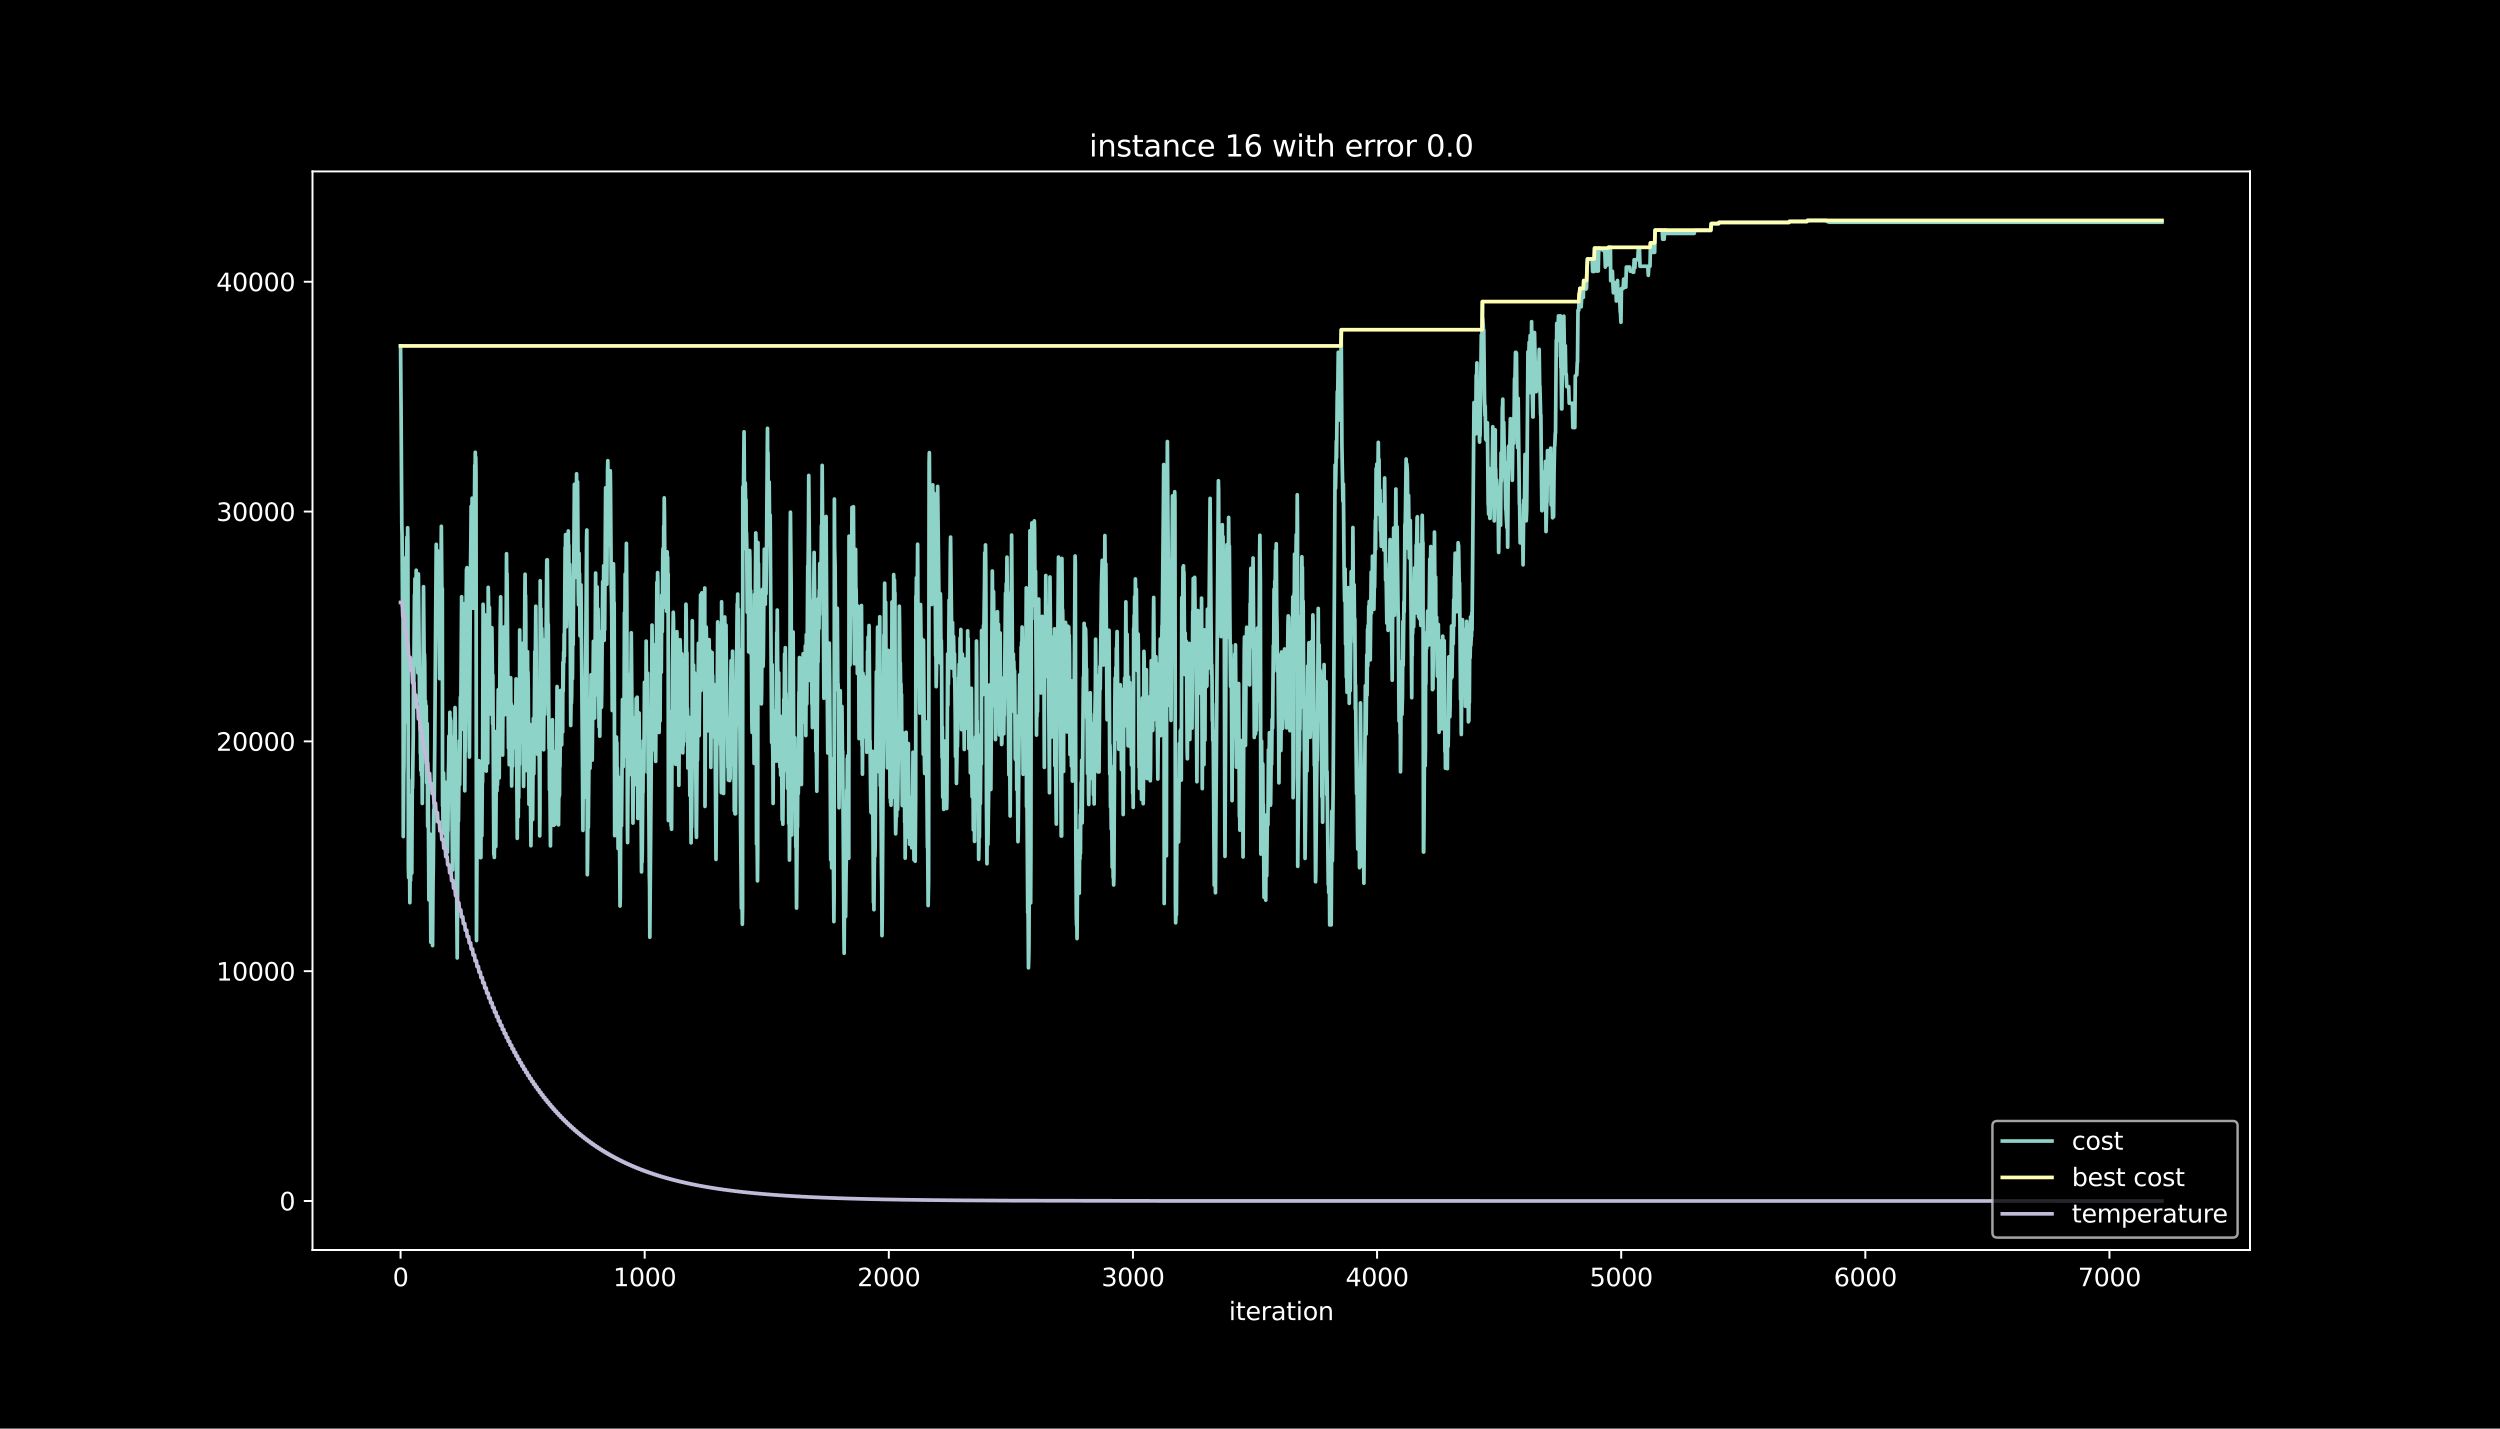 <?xml version="1.0" encoding="utf-8" standalone="no"?>
<!DOCTYPE svg PUBLIC "-//W3C//DTD SVG 1.1//EN"
  "http://www.w3.org/Graphics/SVG/1.1/DTD/svg11.dtd">
<svg height="576pt" version="1.1" viewBox="0 0 1008 576" width="1008pt" xmlns="http://www.w3.org/2000/svg" xmlns:xlink="http://www.w3.org/1999/xlink">
 <defs>
  <style type="text/css">*{stroke-linecap:butt;stroke-linejoin:round;}</style>
 </defs>
 <g id="figure_1">
  <g id="patch_1">
   <path d="M 0 576 
L 1008 576 
L 1008 0 
L 0 0 
z
"/>
  </g>
  <g id="axes_1">
   <g id="patch_2">
    <path d="M 126 504 
L 907.2 504 
L 907.2 69.12 
L 126 69.12 
z
"/>
   </g>
   <g id="matplotlib.axis_1">
    <g id="xtick_1">
     <g id="line2d_1">
      <defs>
       <path d="M 0 0 
L 0 3.5 
" id="m0b6427680f" style="stroke:#ffffff;stroke-width:0.8;"/>
      </defs>
      <g>
       <use style="fill:#ffffff;stroke:#ffffff;stroke-width:0.8;" x="161.509" xlink:href="#m0b6427680f" y="504"/>
      </g>
     </g>
     <g id="text_1">
      <!-- 0 -->
      <g style="fill:#ffffff;" transform="translate(158.328 518.598)scale(0.1 -0.1)">
       <defs>
        <path d="M 2034 4250 
Q 1547 4250 1301 3770 
Q 1056 3291 1056 2328 
Q 1056 1369 1301 889 
Q 1547 409 2034 409 
Q 2525 409 2770 889 
Q 3016 1369 3016 2328 
Q 3016 3291 2770 3770 
Q 2525 4250 2034 4250 
z
M 2034 4750 
Q 2819 4750 3233 4129 
Q 3647 3509 3647 2328 
Q 3647 1150 3233 529 
Q 2819 -91 2034 -91 
Q 1250 -91 836 529 
Q 422 1150 422 2328 
Q 422 3509 836 4129 
Q 1250 4750 2034 4750 
z
" id="DejaVuSans-30" transform="scale(0.016)"/>
       </defs>
       <use xlink:href="#DejaVuSans-30"/>
      </g>
     </g>
    </g>
    <g id="xtick_2">
     <g id="line2d_2">
      <g>
       <use style="fill:#ffffff;stroke:#ffffff;stroke-width:0.8;" x="259.94" xlink:href="#m0b6427680f" y="504"/>
      </g>
     </g>
     <g id="text_2">
      <!-- 1000 -->
      <g style="fill:#ffffff;" transform="translate(247.215 518.598)scale(0.1 -0.1)">
       <defs>
        <path d="M 794 531 
L 1825 531 
L 1825 4091 
L 703 3866 
L 703 4441 
L 1819 4666 
L 2450 4666 
L 2450 531 
L 3481 531 
L 3481 0 
L 794 0 
L 794 531 
z
" id="DejaVuSans-31" transform="scale(0.016)"/>
       </defs>
       <use xlink:href="#DejaVuSans-31"/>
       <use x="63.623" xlink:href="#DejaVuSans-30"/>
       <use x="127.246" xlink:href="#DejaVuSans-30"/>
       <use x="190.869" xlink:href="#DejaVuSans-30"/>
      </g>
     </g>
    </g>
    <g id="xtick_3">
     <g id="line2d_3">
      <g>
       <use style="fill:#ffffff;stroke:#ffffff;stroke-width:0.8;" x="358.372" xlink:href="#m0b6427680f" y="504"/>
      </g>
     </g>
     <g id="text_3">
      <!-- 2000 -->
      <g style="fill:#ffffff;" transform="translate(345.647 518.598)scale(0.1 -0.1)">
       <defs>
        <path d="M 1228 531 
L 3431 531 
L 3431 0 
L 469 0 
L 469 531 
Q 828 903 1448 1529 
Q 2069 2156 2228 2338 
Q 2531 2678 2651 2914 
Q 2772 3150 2772 3378 
Q 2772 3750 2511 3984 
Q 2250 4219 1831 4219 
Q 1534 4219 1204 4116 
Q 875 4013 500 3803 
L 500 4441 
Q 881 4594 1212 4672 
Q 1544 4750 1819 4750 
Q 2544 4750 2975 4387 
Q 3406 4025 3406 3419 
Q 3406 3131 3298 2873 
Q 3191 2616 2906 2266 
Q 2828 2175 2409 1742 
Q 1991 1309 1228 531 
z
" id="DejaVuSans-32" transform="scale(0.016)"/>
       </defs>
       <use xlink:href="#DejaVuSans-32"/>
       <use x="63.623" xlink:href="#DejaVuSans-30"/>
       <use x="127.246" xlink:href="#DejaVuSans-30"/>
       <use x="190.869" xlink:href="#DejaVuSans-30"/>
      </g>
     </g>
    </g>
    <g id="xtick_4">
     <g id="line2d_4">
      <g>
       <use style="fill:#ffffff;stroke:#ffffff;stroke-width:0.8;" x="456.803" xlink:href="#m0b6427680f" y="504"/>
      </g>
     </g>
     <g id="text_4">
      <!-- 3000 -->
      <g style="fill:#ffffff;" transform="translate(444.078 518.598)scale(0.1 -0.1)">
       <defs>
        <path d="M 2597 2516 
Q 3050 2419 3304 2112 
Q 3559 1806 3559 1356 
Q 3559 666 3084 287 
Q 2609 -91 1734 -91 
Q 1441 -91 1130 -33 
Q 819 25 488 141 
L 488 750 
Q 750 597 1062 519 
Q 1375 441 1716 441 
Q 2309 441 2620 675 
Q 2931 909 2931 1356 
Q 2931 1769 2642 2001 
Q 2353 2234 1838 2234 
L 1294 2234 
L 1294 2753 
L 1863 2753 
Q 2328 2753 2575 2939 
Q 2822 3125 2822 3475 
Q 2822 3834 2567 4026 
Q 2313 4219 1838 4219 
Q 1578 4219 1281 4162 
Q 984 4106 628 3988 
L 628 4550 
Q 988 4650 1302 4700 
Q 1616 4750 1894 4750 
Q 2613 4750 3031 4423 
Q 3450 4097 3450 3541 
Q 3450 3153 3228 2886 
Q 3006 2619 2597 2516 
z
" id="DejaVuSans-33" transform="scale(0.016)"/>
       </defs>
       <use xlink:href="#DejaVuSans-33"/>
       <use x="63.623" xlink:href="#DejaVuSans-30"/>
       <use x="127.246" xlink:href="#DejaVuSans-30"/>
       <use x="190.869" xlink:href="#DejaVuSans-30"/>
      </g>
     </g>
    </g>
    <g id="xtick_5">
     <g id="line2d_5">
      <g>
       <use style="fill:#ffffff;stroke:#ffffff;stroke-width:0.8;" x="555.234" xlink:href="#m0b6427680f" y="504"/>
      </g>
     </g>
     <g id="text_5">
      <!-- 4000 -->
      <g style="fill:#ffffff;" transform="translate(542.509 518.598)scale(0.1 -0.1)">
       <defs>
        <path d="M 2419 4116 
L 825 1625 
L 2419 1625 
L 2419 4116 
z
M 2253 4666 
L 3047 4666 
L 3047 1625 
L 3713 1625 
L 3713 1100 
L 3047 1100 
L 3047 0 
L 2419 0 
L 2419 1100 
L 313 1100 
L 313 1709 
L 2253 4666 
z
" id="DejaVuSans-34" transform="scale(0.016)"/>
       </defs>
       <use xlink:href="#DejaVuSans-34"/>
       <use x="63.623" xlink:href="#DejaVuSans-30"/>
       <use x="127.246" xlink:href="#DejaVuSans-30"/>
       <use x="190.869" xlink:href="#DejaVuSans-30"/>
      </g>
     </g>
    </g>
    <g id="xtick_6">
     <g id="line2d_6">
      <g>
       <use style="fill:#ffffff;stroke:#ffffff;stroke-width:0.8;" x="653.666" xlink:href="#m0b6427680f" y="504"/>
      </g>
     </g>
     <g id="text_6">
      <!-- 5000 -->
      <g style="fill:#ffffff;" transform="translate(640.941 518.598)scale(0.1 -0.1)">
       <defs>
        <path d="M 691 4666 
L 3169 4666 
L 3169 4134 
L 1269 4134 
L 1269 2991 
Q 1406 3038 1543 3061 
Q 1681 3084 1819 3084 
Q 2600 3084 3056 2656 
Q 3513 2228 3513 1497 
Q 3513 744 3044 326 
Q 2575 -91 1722 -91 
Q 1428 -91 1123 -41 
Q 819 9 494 109 
L 494 744 
Q 775 591 1075 516 
Q 1375 441 1709 441 
Q 2250 441 2565 725 
Q 2881 1009 2881 1497 
Q 2881 1984 2565 2268 
Q 2250 2553 1709 2553 
Q 1456 2553 1204 2497 
Q 953 2441 691 2322 
L 691 4666 
z
" id="DejaVuSans-35" transform="scale(0.016)"/>
       </defs>
       <use xlink:href="#DejaVuSans-35"/>
       <use x="63.623" xlink:href="#DejaVuSans-30"/>
       <use x="127.246" xlink:href="#DejaVuSans-30"/>
       <use x="190.869" xlink:href="#DejaVuSans-30"/>
      </g>
     </g>
    </g>
    <g id="xtick_7">
     <g id="line2d_7">
      <g>
       <use style="fill:#ffffff;stroke:#ffffff;stroke-width:0.8;" x="752.097" xlink:href="#m0b6427680f" y="504"/>
      </g>
     </g>
     <g id="text_7">
      <!-- 6000 -->
      <g style="fill:#ffffff;" transform="translate(739.372 518.598)scale(0.1 -0.1)">
       <defs>
        <path d="M 2113 2584 
Q 1688 2584 1439 2293 
Q 1191 2003 1191 1497 
Q 1191 994 1439 701 
Q 1688 409 2113 409 
Q 2538 409 2786 701 
Q 3034 994 3034 1497 
Q 3034 2003 2786 2293 
Q 2538 2584 2113 2584 
z
M 3366 4563 
L 3366 3988 
Q 3128 4100 2886 4159 
Q 2644 4219 2406 4219 
Q 1781 4219 1451 3797 
Q 1122 3375 1075 2522 
Q 1259 2794 1537 2939 
Q 1816 3084 2150 3084 
Q 2853 3084 3261 2657 
Q 3669 2231 3669 1497 
Q 3669 778 3244 343 
Q 2819 -91 2113 -91 
Q 1303 -91 875 529 
Q 447 1150 447 2328 
Q 447 3434 972 4092 
Q 1497 4750 2381 4750 
Q 2619 4750 2861 4703 
Q 3103 4656 3366 4563 
z
" id="DejaVuSans-36" transform="scale(0.016)"/>
       </defs>
       <use xlink:href="#DejaVuSans-36"/>
       <use x="63.623" xlink:href="#DejaVuSans-30"/>
       <use x="127.246" xlink:href="#DejaVuSans-30"/>
       <use x="190.869" xlink:href="#DejaVuSans-30"/>
      </g>
     </g>
    </g>
    <g id="xtick_8">
     <g id="line2d_8">
      <g>
       <use style="fill:#ffffff;stroke:#ffffff;stroke-width:0.8;" x="850.528" xlink:href="#m0b6427680f" y="504"/>
      </g>
     </g>
     <g id="text_8">
      <!-- 7000 -->
      <g style="fill:#ffffff;" transform="translate(837.803 518.598)scale(0.1 -0.1)">
       <defs>
        <path d="M 525 4666 
L 3525 4666 
L 3525 4397 
L 1831 0 
L 1172 0 
L 2766 4134 
L 525 4134 
L 525 4666 
z
" id="DejaVuSans-37" transform="scale(0.016)"/>
       </defs>
       <use xlink:href="#DejaVuSans-37"/>
       <use x="63.623" xlink:href="#DejaVuSans-30"/>
       <use x="127.246" xlink:href="#DejaVuSans-30"/>
       <use x="190.869" xlink:href="#DejaVuSans-30"/>
      </g>
     </g>
    </g>
    <g id="text_9">
     <!-- iteration -->
     <g style="fill:#ffffff;" transform="translate(495.477 532.277)scale(0.1 -0.1)">
      <defs>
       <path d="M 603 3500 
L 1178 3500 
L 1178 0 
L 603 0 
L 603 3500 
z
M 603 4863 
L 1178 4863 
L 1178 4134 
L 603 4134 
L 603 4863 
z
" id="DejaVuSans-69" transform="scale(0.016)"/>
       <path d="M 1172 4494 
L 1172 3500 
L 2356 3500 
L 2356 3053 
L 1172 3053 
L 1172 1153 
Q 1172 725 1289 603 
Q 1406 481 1766 481 
L 2356 481 
L 2356 0 
L 1766 0 
Q 1100 0 847 248 
Q 594 497 594 1153 
L 594 3053 
L 172 3053 
L 172 3500 
L 594 3500 
L 594 4494 
L 1172 4494 
z
" id="DejaVuSans-74" transform="scale(0.016)"/>
       <path d="M 3597 1894 
L 3597 1613 
L 953 1613 
Q 991 1019 1311 708 
Q 1631 397 2203 397 
Q 2534 397 2845 478 
Q 3156 559 3463 722 
L 3463 178 
Q 3153 47 2828 -22 
Q 2503 -91 2169 -91 
Q 1331 -91 842 396 
Q 353 884 353 1716 
Q 353 2575 817 3079 
Q 1281 3584 2069 3584 
Q 2775 3584 3186 3129 
Q 3597 2675 3597 1894 
z
M 3022 2063 
Q 3016 2534 2758 2815 
Q 2500 3097 2075 3097 
Q 1594 3097 1305 2825 
Q 1016 2553 972 2059 
L 3022 2063 
z
" id="DejaVuSans-65" transform="scale(0.016)"/>
       <path d="M 2631 2963 
Q 2534 3019 2420 3045 
Q 2306 3072 2169 3072 
Q 1681 3072 1420 2755 
Q 1159 2438 1159 1844 
L 1159 0 
L 581 0 
L 581 3500 
L 1159 3500 
L 1159 2956 
Q 1341 3275 1631 3429 
Q 1922 3584 2338 3584 
Q 2397 3584 2469 3576 
Q 2541 3569 2628 3553 
L 2631 2963 
z
" id="DejaVuSans-72" transform="scale(0.016)"/>
       <path d="M 2194 1759 
Q 1497 1759 1228 1600 
Q 959 1441 959 1056 
Q 959 750 1161 570 
Q 1363 391 1709 391 
Q 2188 391 2477 730 
Q 2766 1069 2766 1631 
L 2766 1759 
L 2194 1759 
z
M 3341 1997 
L 3341 0 
L 2766 0 
L 2766 531 
Q 2569 213 2275 61 
Q 1981 -91 1556 -91 
Q 1019 -91 701 211 
Q 384 513 384 1019 
Q 384 1609 779 1909 
Q 1175 2209 1959 2209 
L 2766 2209 
L 2766 2266 
Q 2766 2663 2505 2880 
Q 2244 3097 1772 3097 
Q 1472 3097 1187 3025 
Q 903 2953 641 2809 
L 641 3341 
Q 956 3463 1253 3523 
Q 1550 3584 1831 3584 
Q 2591 3584 2966 3190 
Q 3341 2797 3341 1997 
z
" id="DejaVuSans-61" transform="scale(0.016)"/>
       <path d="M 1959 3097 
Q 1497 3097 1228 2736 
Q 959 2375 959 1747 
Q 959 1119 1226 758 
Q 1494 397 1959 397 
Q 2419 397 2687 759 
Q 2956 1122 2956 1747 
Q 2956 2369 2687 2733 
Q 2419 3097 1959 3097 
z
M 1959 3584 
Q 2709 3584 3137 3096 
Q 3566 2609 3566 1747 
Q 3566 888 3137 398 
Q 2709 -91 1959 -91 
Q 1206 -91 779 398 
Q 353 888 353 1747 
Q 353 2609 779 3096 
Q 1206 3584 1959 3584 
z
" id="DejaVuSans-6f" transform="scale(0.016)"/>
       <path d="M 3513 2113 
L 3513 0 
L 2938 0 
L 2938 2094 
Q 2938 2591 2744 2837 
Q 2550 3084 2163 3084 
Q 1697 3084 1428 2787 
Q 1159 2491 1159 1978 
L 1159 0 
L 581 0 
L 581 3500 
L 1159 3500 
L 1159 2956 
Q 1366 3272 1645 3428 
Q 1925 3584 2291 3584 
Q 2894 3584 3203 3211 
Q 3513 2838 3513 2113 
z
" id="DejaVuSans-6e" transform="scale(0.016)"/>
      </defs>
      <use xlink:href="#DejaVuSans-69"/>
      <use x="27.783" xlink:href="#DejaVuSans-74"/>
      <use x="66.992" xlink:href="#DejaVuSans-65"/>
      <use x="128.516" xlink:href="#DejaVuSans-72"/>
      <use x="169.629" xlink:href="#DejaVuSans-61"/>
      <use x="230.908" xlink:href="#DejaVuSans-74"/>
      <use x="270.117" xlink:href="#DejaVuSans-69"/>
      <use x="297.9" xlink:href="#DejaVuSans-6f"/>
      <use x="359.082" xlink:href="#DejaVuSans-6e"/>
     </g>
    </g>
   </g>
   <g id="matplotlib.axis_2">
    <g id="ytick_1">
     <g id="line2d_9">
      <defs>
       <path d="M 0 0 
L -3.5 0 
" id="m7054ea5ce6" style="stroke:#ffffff;stroke-width:0.8;"/>
      </defs>
      <g>
       <use style="fill:#ffffff;stroke:#ffffff;stroke-width:0.8;" x="126" xlink:href="#m7054ea5ce6" y="484.233"/>
      </g>
     </g>
     <g id="text_10">
      <!-- 0 -->
      <g style="fill:#ffffff;" transform="translate(112.638 488.032)scale(0.1 -0.1)">
       <use xlink:href="#DejaVuSans-30"/>
      </g>
     </g>
    </g>
    <g id="ytick_2">
     <g id="line2d_10">
      <g>
       <use style="fill:#ffffff;stroke:#ffffff;stroke-width:0.8;" x="126" xlink:href="#m7054ea5ce6" y="391.577"/>
      </g>
     </g>
     <g id="text_11">
      <!-- 10000 -->
      <g style="fill:#ffffff;" transform="translate(87.188 395.376)scale(0.1 -0.1)">
       <use xlink:href="#DejaVuSans-31"/>
       <use x="63.623" xlink:href="#DejaVuSans-30"/>
       <use x="127.246" xlink:href="#DejaVuSans-30"/>
       <use x="190.869" xlink:href="#DejaVuSans-30"/>
       <use x="254.492" xlink:href="#DejaVuSans-30"/>
      </g>
     </g>
    </g>
    <g id="ytick_3">
     <g id="line2d_11">
      <g>
       <use style="fill:#ffffff;stroke:#ffffff;stroke-width:0.8;" x="126" xlink:href="#m7054ea5ce6" y="298.92"/>
      </g>
     </g>
     <g id="text_12">
      <!-- 20000 -->
      <g style="fill:#ffffff;" transform="translate(87.188 302.72)scale(0.1 -0.1)">
       <use xlink:href="#DejaVuSans-32"/>
       <use x="63.623" xlink:href="#DejaVuSans-30"/>
       <use x="127.246" xlink:href="#DejaVuSans-30"/>
       <use x="190.869" xlink:href="#DejaVuSans-30"/>
       <use x="254.492" xlink:href="#DejaVuSans-30"/>
      </g>
     </g>
    </g>
    <g id="ytick_4">
     <g id="line2d_12">
      <g>
       <use style="fill:#ffffff;stroke:#ffffff;stroke-width:0.8;" x="126" xlink:href="#m7054ea5ce6" y="206.264"/>
      </g>
     </g>
     <g id="text_13">
      <!-- 30000 -->
      <g style="fill:#ffffff;" transform="translate(87.188 210.063)scale(0.1 -0.1)">
       <use xlink:href="#DejaVuSans-33"/>
       <use x="63.623" xlink:href="#DejaVuSans-30"/>
       <use x="127.246" xlink:href="#DejaVuSans-30"/>
       <use x="190.869" xlink:href="#DejaVuSans-30"/>
       <use x="254.492" xlink:href="#DejaVuSans-30"/>
      </g>
     </g>
    </g>
    <g id="ytick_5">
     <g id="line2d_13">
      <g>
       <use style="fill:#ffffff;stroke:#ffffff;stroke-width:0.8;" x="126" xlink:href="#m7054ea5ce6" y="113.608"/>
      </g>
     </g>
     <g id="text_14">
      <!-- 40000 -->
      <g style="fill:#ffffff;" transform="translate(87.188 117.407)scale(0.1 -0.1)">
       <use xlink:href="#DejaVuSans-34"/>
       <use x="63.623" xlink:href="#DejaVuSans-30"/>
       <use x="127.246" xlink:href="#DejaVuSans-30"/>
       <use x="190.869" xlink:href="#DejaVuSans-30"/>
       <use x="254.492" xlink:href="#DejaVuSans-30"/>
      </g>
     </g>
    </g>
   </g>
   <g id="line2d_14">
    <path clip-path="url(#p5adb43bba3)" d="M 161.509 139.487 
L 161.706 164.763 
L 162.001 211.555 
L 162.1 215.344 
L 162.297 244.383 
L 162.395 224.536 
L 162.493 224.934 
L 162.592 337.308 
L 162.789 312.43 
L 162.887 308.603 
L 162.986 287.774 
L 163.084 291.563 
L 163.379 270.021 
L 163.675 238.017 
L 163.773 241.844 
L 164.068 216.577 
L 164.265 233.616 
L 164.364 212.778 
L 164.462 219.458 
L 164.659 349.705 
L 164.757 353.847 
L 164.856 336.122 
L 164.954 344.211 
L 165.053 337.289 
L 165.249 363.965 
L 165.348 355.014 
L 165.446 334.176 
L 165.545 355.014 
L 165.742 320.75 
L 165.84 327.431 
L 166.037 352.049 
L 166.234 314.477 
L 166.332 317.739 
L 166.628 296.317 
L 166.726 265.925 
L 166.824 275.886 
L 167.12 239.833 
L 167.218 243.975 
L 167.317 233.338 
L 167.415 240.111 
L 167.513 256.437 
L 167.809 229.91 
L 168.104 254.936 
L 168.202 268.372 
L 168.301 261.691 
L 168.498 271.309 
L 168.695 231.42 
L 169.187 282.974 
L 169.285 269.539 
L 169.482 303.813 
L 169.58 300.023 
L 169.679 310.595 
L 169.876 296.993 
L 169.974 312.578 
L 170.073 292.731 
L 170.269 323.947 
L 170.762 236.553 
L 171.057 270.549 
L 171.155 263.776 
L 171.254 267.918 
L 171.451 301.987 
L 171.549 282.678 
L 171.746 292.712 
L 171.844 284.623 
L 172.041 315.598 
L 172.14 312.337 
L 172.238 291.758 
L 172.435 333.175 
L 172.632 315.765 
L 172.829 345.119 
L 172.927 362.844 
L 173.124 336.974 
L 173.321 348.686 
L 173.419 336.307 
L 173.715 379.948 
L 173.813 359.369 
L 174.01 374.231 
L 174.207 348.047 
L 174.404 381.264 
L 174.6 355.274 
L 174.699 350.243 
L 174.896 326.532 
L 174.994 331.563 
L 175.289 300.811 
L 175.88 219.468 
L 176.175 244.068 
L 176.372 222.016 
L 176.569 249.72 
L 176.668 239.759 
L 176.766 250.331 
L 176.963 239.417 
L 177.258 273.644 
L 177.357 264.424 
L 177.553 235.071 
L 177.652 244.466 
L 177.947 212.203 
L 178.144 235.562 
L 178.242 242.335 
L 178.341 237.304 
L 178.439 324.938 
L 178.538 321.149 
L 178.636 335.909 
L 178.833 311.642 
L 179.03 327.811 
L 179.128 318.591 
L 179.325 335.899 
L 179.424 315.32 
L 179.522 319.147 
L 179.62 331.526 
L 179.719 323.437 
L 179.817 341.162 
L 180.014 326.421 
L 180.113 344.164 
L 180.211 340.504 
L 180.309 328.839 
L 180.408 343.599 
L 180.506 331.22 
L 180.605 335.01 
L 180.802 311.577 
L 180.9 307.435 
L 180.998 296.799 
L 181.195 309.965 
L 181.294 304.934 
L 181.392 287.19 
L 181.491 298.855 
L 181.589 289.46 
L 181.688 306.138 
L 181.786 290.553 
L 181.884 306.138 
L 181.983 296.919 
L 182.18 321.547 
L 182.475 350.799 
L 182.672 324.577 
L 182.77 327.838 
L 182.869 311.16 
L 182.967 326.745 
L 183.164 306.129 
L 183.262 326.708 
L 183.459 285.291 
L 183.558 290.322 
L 184.345 386.249 
L 184.739 319.434 
L 184.837 331.1 
L 185.231 298.652 
L 185.329 316.395 
L 185.526 300.764 
L 185.625 281.121 
L 185.723 289.21 
L 185.822 284.179 
L 186.117 240.603 
L 186.412 280.241 
L 186.511 266.806 
L 186.708 294.056 
L 186.904 256.549 
L 187.101 265.898 
L 187.298 243.391 
L 187.397 318.851 
L 187.495 299.208 
L 187.593 303.034 
L 187.987 238.944 
L 188.086 229.549 
L 188.184 239.509 
L 188.282 228.872 
L 188.578 255.233 
L 188.775 278.332 
L 188.873 273.301 
L 188.971 281.39 
L 189.07 272.17 
L 189.267 305.249 
L 189.66 233.301 
L 189.857 217.577 
L 189.956 204.142 
L 190.054 208.284 
L 190.153 227.927 
L 190.349 200.862 
L 190.448 221.441 
L 190.546 202.132 
L 190.842 245.245 
L 191.137 204.67 
L 191.235 213.89 
L 191.432 187.566 
L 191.531 199.046 
L 191.629 182.368 
L 191.727 195.803 
L 191.826 184.323 
L 191.924 191.096 
L 192.121 379.235 
L 192.515 309.307 
L 192.613 308.909 
L 192.81 341.653 
L 192.909 337.512 
L 193.106 306.722 
L 193.204 324.447 
L 193.302 313.81 
L 193.499 318.035 
L 193.696 345.795 
L 193.795 325.948 
L 193.893 345.795 
L 193.991 324.957 
L 194.09 335.594 
L 194.188 327.505 
L 194.287 337.011 
L 194.484 311.197 
L 194.582 315.339 
L 194.779 243.642 
L 194.877 246.903 
L 194.976 264.628 
L 195.074 251.193 
L 195.271 272.254 
L 195.369 268.464 
L 195.468 247.885 
L 195.763 291.517 
L 195.862 295.307 
L 196.058 310.91 
L 196.354 283.521 
L 196.452 287.181 
L 196.649 307.686 
L 196.846 236.813 
L 196.944 240.64 
L 197.141 279.203 
L 197.338 244.893 
L 197.535 279.314 
L 197.633 264.554 
L 197.732 274.515 
L 197.83 264.554 
L 198.027 288.005 
L 198.322 253.093 
L 198.519 270.401 
L 198.618 291.841 
L 198.716 272.198 
L 199.11 344.479 
L 199.208 335.084 
L 199.307 345.721 
L 199.602 317.211 
L 199.897 341.32 
L 200.193 294.853 
L 200.389 318.86 
L 200.488 306.481 
L 200.586 316.442 
L 200.882 278.082 
L 201.078 297.456 
L 201.177 301.283 
L 201.275 313.662 
L 201.669 253.426 
L 201.866 240.649 
L 202.063 273.153 
L 202.161 263.192 
L 202.26 280.917 
L 202.358 271.967 
L 202.653 304.452 
L 202.949 261.969 
L 203.047 282.548 
L 203.146 275.867 
L 203.342 252.759 
L 203.539 288.191 
L 203.638 276.711 
L 203.736 283.391 
L 203.835 278.851 
L 204.13 242.558 
L 204.228 223.248 
L 204.327 238.008 
L 204.425 231.235 
L 204.819 278.508 
L 205.016 301.644 
L 205.114 282.335 
L 205.213 289.015 
L 205.311 308.325 
L 205.508 283.984 
L 205.606 303.294 
L 205.803 292.583 
L 205.902 273.273 
L 206 293.12 
L 206.098 283.614 
L 206.295 316.923 
L 206.492 301.302 
L 206.591 297.475 
L 206.689 308.955 
L 206.787 292.37 
L 206.886 301.876 
L 206.984 301.478 
L 207.083 286.718 
L 207.28 297.317 
L 207.378 284.939 
L 207.477 297.317 
L 207.575 288.367 
L 207.673 292.509 
L 207.772 284.42 
L 207.87 296.085 
L 208.067 273.727 
L 208.166 277.517 
L 208.559 338.021 
L 208.756 309.316 
L 208.855 309.715 
L 208.953 329.358 
L 209.051 312.68 
L 209.15 321.63 
L 209.347 290.507 
L 209.445 308.251 
L 209.544 253.991 
L 209.74 290.507 
L 209.839 269.928 
L 210.036 298.967 
L 210.233 274.978 
L 210.331 286.458 
L 210.528 259.393 
L 210.725 296.558 
L 210.823 276.914 
L 211.118 317.099 
L 211.611 240.473 
L 211.709 231.522 
L 211.807 243.901 
L 211.906 240.074 
L 212.004 251.554 
L 212.103 310.688 
L 212.201 294.362 
L 212.398 301.413 
L 212.497 281.77 
L 212.595 299.495 
L 212.693 262.747 
L 212.792 280.491 
L 212.89 270.984 
L 212.989 277.665 
L 213.284 324.308 
L 213.382 317.628 
L 213.579 292.017 
L 213.678 298.698 
L 213.973 331.035 
L 214.071 340.996 
L 214.465 300.412 
L 214.662 326.643 
L 214.76 330.47 
L 215.056 289.664 
L 215.154 296.437 
L 215.253 312.022 
L 215.646 262.738 
L 215.745 269.66 
L 215.843 265.833 
L 216.04 244.429 
L 216.335 285.606 
L 216.434 289.266 
L 216.532 277.785 
L 216.631 298.364 
L 216.729 294.704 
L 216.827 304.211 
L 217.123 278.443 
L 217.221 278.045 
L 217.517 316.201 
L 217.615 337.03 
L 217.713 328.079 
L 217.812 234.163 
L 217.91 253.806 
L 218.107 245.513 
L 218.206 266.342 
L 218.402 253.296 
L 218.501 257.123 
L 218.698 281.77 
L 218.796 271.133 
L 218.993 286.125 
L 219.091 282.465 
L 219.19 302.312 
L 219.485 257.966 
L 219.682 288.052 
L 219.879 273.041 
L 219.977 283.678 
L 220.273 246.773 
L 220.469 225.796 
L 220.568 235.191 
L 220.666 225.685 
L 220.863 248.932 
L 220.962 255.613 
L 221.06 251.786 
L 221.355 301.774 
L 221.454 297.632 
L 221.552 318.462 
L 221.651 307.889 
L 221.946 341.07 
L 222.143 305.101 
L 222.241 308.76 
L 222.34 328.07 
L 222.536 297.586 
L 222.635 311.021 
L 222.733 290.192 
L 222.93 320.472 
L 223.029 302.729 
L 223.226 332.777 
L 223.422 325.161 
L 223.521 315.941 
L 223.619 332.527 
L 223.718 311.688 
L 223.915 326.847 
L 224.111 307.38 
L 224.21 311.207 
L 224.308 331.785 
L 224.604 276.803 
L 224.702 297.642 
L 224.899 287.848 
L 225.194 332.582 
L 225.293 321.102 
L 225.391 321.501 
L 225.489 312.55 
L 225.588 320.639 
L 225.686 299.801 
L 225.785 309.02 
L 226.08 278.36 
L 226.178 298.207 
L 226.277 287.57 
L 226.375 290.831 
L 226.474 300.338 
L 226.572 279.509 
L 226.671 289.469 
L 226.769 286.208 
L 226.867 295.158 
L 226.966 267.084 
L 227.064 278.749 
L 227.261 262.942 
L 227.36 267.084 
L 227.458 255.604 
L 227.556 264.554 
L 227.852 220.82 
L 227.95 224.48 
L 228.049 215.53 
L 228.147 220.561 
L 228.344 252.731 
L 228.442 246.051 
L 228.541 225.212 
L 228.738 235.96 
L 228.836 231.819 
L 228.935 241.779 
L 229.131 214.075 
L 229.23 223.47 
L 229.328 219.81 
L 229.525 249.034 
L 229.722 227.501 
L 229.82 234.181 
L 230.116 292.527 
L 230.214 285.606 
L 230.313 270.021 
L 230.411 283.456 
L 230.509 279.629 
L 230.608 263.303 
L 230.805 273.736 
L 231.002 243.623 
L 231.1 259.949 
L 231.592 195.275 
L 231.691 198.537 
L 231.789 217.846 
L 231.887 214.057 
L 232.084 232.782 
L 232.478 191.031 
L 232.675 224.341 
L 232.872 194.237 
L 233.167 238.805 
L 233.266 243.836 
L 233.462 223.109 
L 233.561 242.752 
L 233.659 231.272 
L 233.856 256.373 
L 233.955 242.937 
L 234.053 243.336 
L 234.151 247.478 
L 234.25 235.812 
L 234.545 269.28 
L 234.84 308.538 
L 235.037 334.825 
L 235.333 280.658 
L 235.628 321.501 
L 236.218 257.577 
L 236.514 216.957 
L 236.612 213.695 
L 236.809 352.689 
L 236.907 345.916 
L 237.104 324.206 
L 237.203 333.602 
L 237.695 285.383 
L 237.892 309.798 
L 238.089 281.992 
L 238.187 288.673 
L 238.286 272.087 
L 238.482 294.139 
L 238.581 290.313 
L 238.778 306.481 
L 239.27 258.578 
L 239.664 272.717 
L 239.762 289.525 
L 240.156 231.059 
L 240.451 280.13 
L 240.746 236.628 
L 240.845 252.212 
L 240.943 245.532 
L 241.042 248.793 
L 241.14 245.532 
L 241.534 293.139 
L 241.632 275.395 
L 241.829 296.836 
L 242.026 272.161 
L 242.223 254.751 
L 242.321 258.013 
L 242.518 285.17 
L 242.616 278.49 
L 243.01 234.524 
L 243.207 250.841 
L 243.305 245.81 
L 243.404 228.085 
L 243.601 258.207 
L 243.699 238.36 
L 243.798 253.945 
L 244.191 196.665 
L 244.29 206.171 
L 244.388 199.25 
L 244.585 217.837 
L 244.684 235.581 
L 244.979 189.021 
L 245.077 185.759 
L 245.373 219.866 
L 245.668 193.654 
L 245.865 209.859 
L 246.062 189.818 
L 246.16 196.498 
L 246.455 236.572 
L 246.554 239.833 
L 246.652 247.922 
L 246.849 286.486 
L 247.341 227.325 
L 247.44 234.246 
L 247.538 251.99 
L 247.636 243.039 
L 247.833 336.946 
L 248.03 314.097 
L 248.129 325.763 
L 248.227 316.812 
L 248.325 331.572 
L 248.522 297.169 
L 248.621 306.12 
L 248.719 299.439 
L 248.818 312.874 
L 248.916 309.613 
L 249.015 312.874 
L 249.211 342.144 
L 249.31 329.766 
L 249.408 341.246 
L 249.605 313.44 
L 249.999 365.309 
L 250.097 362.047 
L 250.294 324.892 
L 250.393 328.153 
L 250.491 321.473 
L 250.589 332.953 
L 250.786 312.874 
L 250.983 282.075 
L 251.082 291.582 
L 251.18 288.32 
L 251.278 309.15 
L 251.377 298.513 
L 251.475 305.193 
L 251.574 298.513 
L 251.771 247.051 
L 251.869 267.63 
L 252.066 231.457 
L 252.263 250.183 
L 252.558 219.078 
L 252.755 242.585 
L 252.952 330.229 
L 253.05 339.735 
L 253.247 309.455 
L 253.444 271.948 
L 253.739 312.374 
L 254.133 279.842 
L 254.231 284.874 
L 254.33 280.732 
L 254.527 255.122 
L 255.216 331.878 
L 255.413 305.202 
L 255.511 309.344 
L 255.609 306.083 
L 255.708 289.405 
L 255.905 316.349 
L 256.003 312.207 
L 256.102 294.482 
L 256.298 311.8 
L 256.495 281.677 
L 256.594 282.075 
L 256.692 301.719 
L 256.889 281.121 
L 257.184 329.997 
L 257.676 287.459 
L 257.972 327.319 
L 258.169 302.905 
L 258.267 315.283 
L 258.365 310.252 
L 258.661 351.549 
L 258.759 340.977 
L 258.858 347.657 
L 258.956 343.831 
L 259.153 319.11 
L 259.251 319.509 
L 259.35 298.67 
L 259.645 311.318 
L 259.842 275.089 
L 260.039 289.321 
L 260.137 285.661 
L 260.236 275.089 
L 260.334 283.178 
L 260.433 279.064 
L 260.531 258.485 
L 260.826 295.02 
L 260.925 288.339 
L 261.023 291.999 
L 261.122 271.42 
L 261.318 311.642 
L 261.417 293.917 
L 261.811 352.92 
L 261.909 357.062 
L 262.007 377.9 
L 262.5 318.35 
L 262.893 252.027 
L 263.09 271.615 
L 263.189 259.949 
L 263.287 302.293 
L 263.484 271.494 
L 263.582 260.014 
L 263.681 302.228 
L 263.878 278.777 
L 264.075 300.31 
L 264.173 297.049 
L 264.37 306.991 
L 264.862 234.793 
L 264.96 251.119 
L 265.157 230.874 
L 265.256 235.015 
L 265.354 254.658 
L 265.453 250.517 
L 265.748 295.335 
L 265.846 288.561 
L 265.945 288.96 
L 266.043 283.929 
L 266.142 290.702 
L 266.338 253.815 
L 266.437 270.141 
L 266.535 259.569 
L 266.634 271.049 
L 266.831 239.963 
L 267.027 254.677 
L 267.224 224.795 
L 267.323 221.135 
L 267.421 241.974 
L 267.52 232.755 
L 267.618 212.176 
L 267.716 221.571 
L 267.815 200.733 
L 267.913 207.413 
L 268.11 235.164 
L 268.209 225.768 
L 268.405 244.948 
L 268.504 233.283 
L 268.602 243.855 
L 268.701 239.713 
L 268.799 246.486 
L 268.996 222.479 
L 269.094 231.43 
L 269.193 224.656 
L 269.291 238.092 
L 269.39 231.411 
L 269.488 330.831 
L 269.784 286.745 
L 269.882 295.965 
L 269.98 291.823 
L 270.079 295.483 
L 270.177 304.433 
L 270.374 297.512 
L 270.571 332.944 
L 270.669 326.263 
L 270.768 334.352 
L 271.162 268.279 
L 271.457 246.857 
L 271.555 250.118 
L 271.654 266.444 
L 271.752 257.225 
L 271.851 274.95 
L 271.949 264.378 
L 272.441 308.177 
L 272.54 292.592 
L 272.638 303.229 
L 272.933 254.686 
L 273.13 292.193 
L 273.229 285.42 
L 273.327 265.573 
L 273.721 316.645 
L 273.918 287.941 
L 274.213 257.929 
L 274.41 264.851 
L 274.607 300.746 
L 274.902 263.6 
L 275.296 303.572 
L 275.394 284.262 
L 275.493 300.588 
L 275.689 274.774 
L 275.788 294.084 
L 275.985 282.02 
L 276.182 269.28 
L 276.28 265.62 
L 276.378 275.015 
L 276.575 243.614 
L 276.674 247.403 
L 276.871 278.805 
L 276.969 263.22 
L 277.067 299.022 
L 277.166 285.587 
L 277.264 288.849 
L 277.363 309.678 
L 277.855 289.266 
L 278.15 320.732 
L 278.347 302.571 
L 278.642 339.847 
L 278.741 323.521 
L 278.839 333.481 
L 279.036 311.957 
L 279.134 250.285 
L 279.331 280.408 
L 279.43 273.727 
L 279.528 278.758 
L 279.627 268.121 
L 279.824 299.337 
L 280.02 271.272 
L 280.217 281.612 
L 280.316 298.29 
L 280.414 287.653 
L 280.709 334.361 
L 280.808 337.623 
L 281.103 299.819 
L 281.202 306.592 
L 281.398 285.207 
L 281.497 277.118 
L 281.595 259.375 
L 281.694 267.464 
L 281.891 296.613 
L 282.481 239.861 
L 282.678 278.425 
L 282.973 239.037 
L 283.17 259.282 
L 283.269 255.492 
L 283.367 243.114 
L 283.465 255.492 
L 283.662 250.063 
L 283.761 261.543 
L 283.859 258.281 
L 283.958 265.054 
L 284.154 237.091 
L 284.253 325.151 
L 284.647 257.874 
L 284.745 252.842 
L 284.844 257.874 
L 284.942 257.475 
L 285.04 278.314 
L 285.139 274.524 
L 285.237 278.351 
L 285.336 294.677 
L 285.533 274.737 
L 285.631 278.879 
L 285.729 262.553 
L 285.828 262.951 
L 285.926 257.92 
L 286.025 274.505 
L 286.222 262.275 
L 286.418 275.395 
L 286.615 309.409 
L 286.812 278.87 
L 286.911 272.189 
L 287.009 275.451 
L 287.107 263.072 
L 287.206 283.901 
L 287.304 272.235 
L 287.403 279.009 
L 287.501 296.734 
L 287.698 276.321 
L 287.796 275.923 
L 287.895 292.601 
L 287.993 283.382 
L 288.19 297.484 
L 288.289 290.563 
L 288.682 346.518 
L 288.978 303.322 
L 289.076 294.371 
L 289.371 250.739 
L 289.47 270.382 
L 289.568 260.422 
L 289.667 272.801 
L 289.765 252.222 
L 290.06 288.052 
L 290.159 291.841 
L 290.257 274.116 
L 290.356 294.695 
L 290.454 290.906 
L 290.553 300.301 
L 290.651 297.039 
L 290.848 319.61 
L 290.946 242.632 
L 291.143 284.04 
L 291.34 268.047 
L 291.537 285.532 
L 291.734 319.935 
L 292.226 248.766 
L 292.423 273.106 
L 292.521 263.146 
L 292.62 266.806 
L 292.718 252.046 
L 293.013 287.014 
L 293.112 293.787 
L 293.21 289.645 
L 293.407 297.049 
L 293.505 309.428 
L 293.604 305.601 
L 293.702 314.551 
L 293.801 298.225 
L 293.899 308.186 
L 294.096 298.151 
L 294.194 314.737 
L 294.293 303.257 
L 294.391 313.894 
L 294.687 273.051 
L 294.785 266.37 
L 295.08 308.269 
L 295.179 295.89 
L 295.376 262.562 
L 295.671 298.67 
L 295.769 288.098 
L 295.966 306.148 
L 296.065 326.977 
L 296.163 320.203 
L 296.36 328.135 
L 296.458 324.345 
L 296.557 328.135 
L 296.754 294.918 
L 296.852 291.091 
L 297.147 251.536 
L 297.246 243.447 
L 297.344 248.478 
L 297.443 239.528 
L 297.541 259.375 
L 297.738 245.624 
L 297.836 255.02 
L 298.033 282.77 
L 298.132 261.941 
L 298.525 323.178 
L 298.919 366.161 
L 299.018 362.019 
L 299.116 350.539 
L 299.313 372.656 
L 299.411 365.976 
L 299.51 196.267 
L 299.608 213.992 
L 300.002 174.103 
L 300.297 220.756 
L 300.494 194.682 
L 300.593 201.604 
L 300.691 210.823 
L 300.789 201.604 
L 300.888 221.45 
L 300.986 214.77 
L 301.085 219.801 
L 301.282 246.866 
L 301.577 222.72 
L 301.774 242.02 
L 301.872 262.849 
L 301.971 243.002 
L 302.069 251.091 
L 302.266 221.942 
L 302.364 225.601 
L 302.561 258.68 
L 302.66 238.101 
L 302.856 263.822 
L 302.955 259.68 
L 303.152 291.193 
L 303.25 295.335 
L 303.447 272.828 
L 303.644 283.864 
L 303.841 267.658 
L 304.038 307.806 
L 304.234 239.676 
L 304.333 260.514 
L 304.431 257.253 
L 304.727 214.881 
L 304.923 221.932 
L 305.022 340.31 
L 305.12 320.667 
L 305.416 355.163 
L 305.514 343.497 
L 305.613 218.745 
L 305.711 239.574 
L 305.809 227.195 
L 306.006 257.142 
L 306.105 272.726 
L 306.4 251.341 
L 306.498 271.188 
L 306.597 250.359 
L 306.991 283.808 
L 307.089 278.434 
L 307.384 237.638 
L 307.68 268.677 
L 307.778 264.536 
L 308.172 221.432 
L 308.27 225.574 
L 308.369 241.158 
L 308.467 233.07 
L 308.565 243.642 
L 308.664 226.964 
L 308.861 239.444 
L 309.058 223.452 
L 309.353 184.193 
L 309.451 172.713 
L 309.55 192.56 
L 309.648 182.6 
L 309.845 219.857 
L 310.042 199.389 
L 310.14 194.358 
L 310.337 219.894 
L 310.436 216.632 
L 310.534 207.682 
L 311.125 299.374 
L 311.322 267.973 
L 311.518 300.468 
L 311.617 304.294 
L 311.715 323.938 
L 311.912 286.569 
L 312.109 301.561 
L 312.207 301.163 
L 312.306 288.784 
L 312.404 299.356 
L 312.503 291.267 
L 312.601 300.662 
L 312.7 290.702 
L 312.896 306.87 
L 313.192 255.066 
L 313.29 266.546 
L 313.389 245.967 
L 313.782 301.617 
L 313.979 271.262 
L 314.176 307.232 
L 314.274 289.488 
L 314.471 309.279 
L 314.57 288.7 
L 314.767 312.559 
L 314.963 290.674 
L 315.062 308.418 
L 315.16 304.758 
L 315.357 330.572 
L 315.456 321.621 
L 315.653 332.332 
L 315.948 296.697 
L 316.046 281.936 
L 316.145 291.443 
L 316.342 263.692 
L 316.44 274.265 
L 316.637 261.144 
L 316.735 270.364 
L 316.834 290.211 
L 316.932 279.574 
L 317.129 291.285 
L 317.227 310.929 
L 317.326 299.448 
L 317.424 303.108 
L 317.523 317.869 
L 317.621 314.209 
L 317.818 299.847 
L 318.015 332.017 
L 318.113 322.057 
L 318.212 326.198 
L 318.31 346.777 
L 318.409 335.112 
L 318.605 218.18 
L 318.704 206.514 
L 318.999 237.017 
L 319.196 336.706 
L 319.491 279.546 
L 319.59 286.319 
L 319.787 254.807 
L 320.082 314.199 
L 320.18 299.439 
L 320.279 319.286 
L 320.476 297.401 
L 320.673 316.701 
L 320.869 341.468 
L 320.968 329.089 
L 321.165 366.142 
L 321.46 330.145 
L 321.558 333.407 
L 321.657 312.569 
L 321.854 320.055 
L 321.952 316.229 
L 322.149 279.064 
L 322.247 282.854 
L 322.346 265.129 
L 322.444 275.701 
L 322.543 266.75 
L 322.641 276.145 
L 322.74 269.465 
L 322.936 300.773 
L 323.035 295.742 
L 323.133 316.321 
L 323.33 280 
L 323.429 286.773 
L 323.527 282.983 
L 323.625 288.015 
L 323.822 263.591 
L 323.921 270.364 
L 324.019 291.193 
L 324.118 270.354 
L 324.216 291.193 
L 324.511 270.317 
L 324.61 277.091 
L 324.708 260.412 
L 324.905 296.585 
L 325.102 255.9 
L 325.2 263.989 
L 325.299 283.836 
L 325.692 228.122 
L 325.791 231.782 
L 325.988 211.351 
L 326.086 191.708 
L 326.382 226.472 
L 326.677 274.431 
L 326.775 253.593 
L 326.874 274.431 
L 326.972 253.602 
L 327.071 262.553 
L 327.169 253.333 
L 327.366 283.753 
L 327.464 279.926 
L 327.563 293.361 
L 327.76 261.951 
L 327.858 242.104 
L 327.956 246.245 
L 328.055 242.104 
L 328.252 222.729 
L 328.449 238.87 
L 328.547 258.717 
L 328.744 241.622 
L 328.842 259.365 
L 328.941 302.877 
L 329.039 291.397 
L 329.334 319.017 
L 329.728 258.847 
L 329.827 266.935 
L 330.122 241.057 
L 330.22 253.435 
L 330.319 237.851 
L 330.417 247.811 
L 330.516 227.232 
L 330.614 238.712 
L 330.712 228.075 
L 330.811 238.712 
L 331.106 224.212 
L 331.205 211.833 
L 331.303 226.593 
L 331.5 187.64 
L 331.795 231.226 
L 331.894 231.624 
L 332.189 281.529 
L 332.78 224.277 
L 332.976 208.645 
L 333.075 208.247 
L 333.469 273.384 
L 333.567 280.157 
L 333.764 303.627 
L 333.862 287.301 
L 333.961 297.873 
L 334.158 284.179 
L 334.354 259.301 
L 334.551 278.601 
L 334.945 346.685 
L 335.043 325.846 
L 335.339 349.937 
L 335.634 305.971 
L 335.929 334.167 
L 336.225 371.6 
L 336.323 361.028 
L 336.422 201.214 
L 336.52 220.857 
L 336.717 228.307 
L 337.012 268.501 
L 337.111 278.008 
L 337.209 258.698 
L 337.307 267.649 
L 337.603 245.263 
L 337.8 275.386 
L 337.898 275.784 
L 337.996 279.046 
L 338.292 325.707 
L 338.489 301.607 
L 338.587 308.288 
L 338.685 299.337 
L 338.784 278.508 
L 338.981 314.922 
L 339.079 297.178 
L 339.178 307.815 
L 339.276 288.506 
L 339.374 295.427 
L 339.473 284.855 
L 339.67 303.275 
L 339.768 302.877 
L 340.26 375.139 
L 340.359 384.359 
L 340.654 344.174 
L 340.752 361.917 
L 340.851 358.091 
L 340.949 369.571 
L 341.146 351.021 
L 341.245 345.99 
L 341.442 318.387 
L 341.54 325.161 
L 341.638 305.851 
L 341.737 322.436 
L 341.835 304.693 
L 342.229 346.055 
L 342.327 216.188 
L 342.524 243.688 
L 342.623 247.348 
L 342.721 268.186 
L 342.918 238.657 
L 343.016 247.607 
L 343.115 242.576 
L 343.213 227.816 
L 343.312 232.847 
L 343.41 223.897 
L 343.509 204.587 
L 343.705 233.978 
L 343.804 213.139 
L 343.902 233.718 
L 344.099 204.309 
L 344.493 267.63 
L 344.69 247.515 
L 344.788 247.116 
L 344.887 242.085 
L 344.985 221.506 
L 345.083 241.149 
L 345.182 237.489 
L 345.477 262.154 
L 345.576 255.233 
L 345.674 271.559 
L 345.871 244.327 
L 346.068 265.953 
L 346.166 245.115 
L 346.363 297.818 
L 346.462 292.786 
L 346.658 260.236 
L 346.855 285.328 
L 347.052 254.538 
L 347.151 275.117 
L 347.347 244.142 
L 347.446 261.886 
L 347.544 300.357 
L 347.643 296.567 
L 347.741 312.152 
L 347.938 271.466 
L 348.135 297.299 
L 348.332 272.801 
L 348.43 290.526 
L 348.627 280.667 
L 348.725 275.636 
L 348.824 279.296 
L 349.021 295.992 
L 349.119 279.407 
L 349.218 297.132 
L 349.316 277.489 
L 349.513 303.322 
L 349.611 300.06 
L 349.808 262.544 
L 349.907 273.18 
L 350.005 256.854 
L 350.202 276.442 
L 350.399 252.203 
L 350.596 278.184 
L 350.694 299.013 
L 350.792 298.615 
L 351.088 323.882 
L 351.186 327.542 
L 351.285 314.107 
L 351.481 327.894 
L 351.777 302.923 
L 352.171 363.826 
L 352.269 347.148 
L 352.367 366.791 
L 352.564 345.239 
L 352.663 333.759 
L 352.761 345.239 
L 352.86 341.45 
L 353.352 270.836 
L 353.549 290.211 
L 353.844 252.852 
L 354.139 290.313 
L 354.238 311.151 
L 354.336 307.491 
L 354.73 248.673 
L 354.927 316.831 
L 355.025 296.984 
L 355.222 326.254 
L 355.419 352.874 
L 355.517 356.664 
L 355.616 377.243 
L 355.714 370.469 
L 356.403 256.03 
L 356.501 268.409 
L 356.698 235.127 
L 356.895 260.042 
L 356.994 256.252 
L 357.092 242.817 
L 357.387 292.805 
L 357.486 283.299 
L 357.781 309.594 
L 358.175 262.238 
L 358.273 282.817 
L 358.372 274.728 
L 358.47 294.575 
L 358.569 294.176 
L 358.667 287.403 
L 358.864 321.732 
L 358.962 310.067 
L 359.061 323.502 
L 359.159 314.107 
L 359.258 324.679 
L 359.356 320.537 
L 359.454 303.952 
L 359.651 242.706 
L 360.045 309.882 
L 360.143 321.362 
L 360.34 231.661 
L 360.537 247.283 
L 360.636 233.848 
L 360.734 243.243 
L 360.832 239.101 
L 361.029 326.801 
L 361.128 336.196 
L 361.325 328.746 
L 361.423 319.24 
L 361.521 329.2 
L 361.718 298.022 
L 361.915 326.384 
L 362.014 319.462 
L 362.309 290.757 
L 362.407 306.342 
L 362.604 244.42 
L 362.703 251.193 
L 362.9 270.901 
L 362.998 267.241 
L 363.195 282.548 
L 363.293 275.867 
L 363.392 291.452 
L 363.49 279.972 
L 363.785 324.79 
L 363.884 307.046 
L 363.982 324.79 
L 364.081 319.759 
L 364.179 323.9 
L 364.376 295.585 
L 364.573 322.548 
L 364.671 311.911 
L 364.77 331.554 
L 364.868 328.292 
L 364.967 346.017 
L 365.262 304.202 
L 365.36 295.251 
L 365.459 316.09 
L 365.557 300.505 
L 365.656 321.084 
L 365.754 317.257 
L 365.951 337.502 
L 366.049 333.842 
L 366.246 299.791 
L 366.541 334.964 
L 366.64 328.042 
L 366.738 340.421 
L 366.837 330.915 
L 367.034 336.344 
L 367.132 321.584 
L 367.329 338.012 
L 367.427 325.633 
L 367.526 329.46 
L 367.624 341.839 
L 367.723 322.529 
L 367.821 337.289 
L 367.92 332.258 
L 368.116 303.294 
L 368.215 324.123 
L 368.313 323.724 
L 368.51 346.675 
L 368.707 319.175 
L 368.904 329.515 
L 369.002 347.241 
L 369.199 321.908 
L 369.298 240.334 
L 369.396 243.595 
L 369.494 232.958 
L 369.691 253.426 
L 369.79 248.395 
L 369.987 219.431 
L 370.282 276.581 
L 370.479 247.311 
L 370.872 287.551 
L 371.168 243.734 
L 371.463 266.315 
L 371.561 257.364 
L 371.758 286.328 
L 371.955 263.757 
L 372.251 304.109 
L 372.349 258.133 
L 372.743 307.732 
L 372.841 311.874 
L 372.94 291.035 
L 373.038 310.882 
L 373.136 293.157 
L 373.333 310.465 
L 373.53 291.109 
L 373.924 341.663 
L 374.022 338.003 
L 374.219 365.123 
L 374.416 355.089 
L 374.613 186.315 
L 374.711 182.489 
L 375.007 223.943 
L 375.105 218.912 
L 375.302 237.638 
L 375.4 234.376 
L 375.499 224.87 
L 375.696 243.716 
L 375.794 240.056 
L 376.089 195.497 
L 376.286 226.287 
L 376.581 198.935 
L 376.68 219.764 
L 376.778 200.455 
L 376.975 221.979 
L 377.27 264.369 
L 377.369 260.542 
L 377.467 276.868 
L 377.664 266.833 
L 378.058 196.109 
L 378.747 255.863 
L 378.845 247.774 
L 378.944 267.084 
L 379.141 239.379 
L 379.239 242.641 
L 379.436 267.732 
L 379.534 258.226 
L 379.633 264.999 
L 379.83 305.425 
L 379.928 293.046 
L 380.125 321.427 
L 380.322 301.57 
L 380.519 326.337 
L 380.617 308.594 
L 380.814 319.657 
L 380.912 298.818 
L 381.011 319.657 
L 381.109 300.347 
L 381.208 300.746 
L 381.306 318.489 
L 381.405 298.846 
L 381.7 325.994 
L 381.798 321.853 
L 382.094 263.702 
L 382.192 284.281 
L 382.29 263.442 
L 382.389 275.821 
L 382.487 268.9 
L 382.684 241.937 
L 382.881 258.578 
L 383.176 223.239 
L 383.275 216.558 
L 383.865 269.391 
L 384.062 250.989 
L 384.259 266.657 
L 384.456 256.623 
L 384.554 259.884 
L 384.751 272.94 
L 384.85 263.544 
L 385.145 288.663 
L 385.243 304.989 
L 385.342 304.591 
L 385.44 286.847 
L 385.637 315.886 
L 385.834 305.851 
L 385.932 296.9 
L 386.031 301.042 
L 386.326 280.686 
L 386.425 289.905 
L 386.523 273.227 
L 386.621 277.016 
L 386.72 267.797 
L 386.818 271.457 
L 386.917 288.042 
L 387.114 257.253 
L 387.212 278.082 
L 387.409 253.815 
L 387.606 279.444 
L 387.704 294.204 
L 387.803 273.375 
L 387.901 283.336 
L 388 263.692 
L 388.098 267.519 
L 388.295 292.323 
L 388.393 276.738 
L 388.492 281.77 
L 388.59 280.472 
L 388.787 302.182 
L 388.984 265.768 
L 389.082 279.203 
L 389.181 265.768 
L 389.279 281.353 
L 389.378 271.846 
L 389.574 284.855 
L 389.673 288.682 
L 389.771 277.016 
L 389.87 293.602 
L 389.968 286.68 
L 390.165 254.362 
L 390.263 275.2 
L 390.362 257.457 
L 390.559 284.132 
L 390.657 301.876 
L 390.756 282.233 
L 390.854 298.559 
L 390.952 280.815 
L 391.248 311.614 
L 391.346 306.583 
L 391.445 285.745 
L 391.543 289.886 
L 391.641 277.507 
L 391.937 321.223 
L 392.035 312.003 
L 392.232 304.517 
L 392.33 314.023 
L 392.429 334.602 
L 392.527 314.755 
L 392.626 318.415 
L 392.724 298.772 
L 392.921 339.254 
L 393.118 307.908 
L 393.216 314.829 
L 393.315 297.104 
L 393.413 303.785 
L 393.512 303.386 
L 393.61 303.785 
L 393.709 258.457 
L 393.807 267.408 
L 393.905 294.834 
L 394.004 290.692 
L 394.102 307.278 
L 394.201 306.88 
L 394.299 296.243 
L 394.496 325.652 
L 394.594 346.481 
L 394.693 342.691 
L 394.791 326.106 
L 394.89 337.586 
L 395.185 304.211 
L 395.283 324.058 
L 395.48 301.051 
L 395.579 297.392 
L 395.677 308.028 
L 395.776 254.214 
L 395.874 273.857 
L 395.972 257.271 
L 396.071 277.85 
L 396.169 268.631 
L 396.268 280.111 
L 396.465 271.818 
L 396.563 252.175 
L 396.661 257.207 
L 396.957 235.256 
L 397.055 222.877 
L 397.252 240.287 
L 397.35 219.709 
L 397.449 227.797 
L 397.547 247.441 
L 397.744 324.197 
L 397.941 348.269 
L 398.138 313.94 
L 398.335 340.486 
L 398.63 318.536 
L 398.729 311.614 
L 398.925 276.183 
L 399.221 291.758 
L 399.418 300.579 
L 399.516 318.323 
L 400.107 230.234 
L 400.402 269.326 
L 400.599 238.527 
L 400.894 270.947 
L 400.992 267.686 
L 401.091 264.026 
L 401.189 284.864 
L 401.288 277.378 
L 401.386 298.207 
L 401.583 264.137 
L 401.681 283.447 
L 401.78 283.048 
L 401.878 292.555 
L 402.174 246.634 
L 402.37 273.597 
L 402.567 251.712 
L 402.764 277.582 
L 402.961 296.326 
L 403.256 255.205 
L 403.453 293.509 
L 403.552 282.937 
L 403.65 286.199 
L 403.847 300.18 
L 403.945 299.782 
L 404.241 275.849 
L 404.339 286.486 
L 404.536 273.366 
L 404.634 280.287 
L 404.733 295.872 
L 404.831 283.493 
L 404.93 288.524 
L 405.422 239.12 
L 405.52 252.555 
L 405.717 235.293 
L 405.816 245.254 
L 406.012 224.656 
L 406.209 249.303 
L 406.505 280.408 
L 406.8 312.43 
L 406.997 284.466 
L 407.292 329.015 
L 407.39 313.43 
L 407.587 238.851 
L 407.686 245.624 
L 407.883 215.743 
L 408.276 275.163 
L 408.375 285.124 
L 408.572 263.683 
L 408.67 273.644 
L 408.769 266.722 
L 408.867 270.382 
L 408.965 287.06 
L 409.064 270.475 
L 409.162 277.248 
L 409.359 305.842 
L 409.458 306.24 
L 409.556 288.515 
L 409.753 305.823 
L 409.851 299.05 
L 409.95 318.36 
L 410.147 301.283 
L 410.442 339.365 
L 410.54 336.103 
L 411.131 272.05 
L 411.328 286.301 
L 411.426 286.699 
L 411.525 293.379 
L 411.721 260.876 
L 411.82 278.601 
L 411.918 258.958 
L 412.017 262.219 
L 412.115 252.824 
L 412.312 279.963 
L 412.509 312.189 
L 412.607 308.362 
L 412.706 289.052 
L 412.804 298.559 
L 412.903 293.528 
L 413.099 270.28 
L 413.198 275.312 
L 413.296 286.931 
L 413.395 270.605 
L 413.493 284.04 
L 413.789 237.017 
L 413.887 325.225 
L 413.985 307.5 
L 414.379 368.042 
L 414.478 359.953 
L 414.674 390.233 
L 414.773 386.972 
L 414.871 381.94 
L 415.068 341.468 
L 415.265 214.001 
L 415.462 352.383 
L 415.56 364.048 
L 415.659 344.739 
L 415.856 213.677 
L 415.954 224.314 
L 416.052 210.878 
L 416.249 244.161 
L 416.348 230.725 
L 416.545 244.086 
L 416.643 224.443 
L 416.741 241.029 
L 416.84 237.239 
L 417.037 210.017 
L 417.135 213.806 
L 417.43 249.627 
L 417.529 230.318 
L 417.923 296.4 
L 418.021 284.92 
L 418.119 288.747 
L 418.218 275.312 
L 418.316 286.931 
L 418.612 248.321 
L 418.71 252.11 
L 418.809 241.538 
L 419.005 264.489 
L 419.104 260.829 
L 419.202 275.59 
L 419.301 260.829 
L 419.399 267.751 
L 419.498 250.007 
L 419.694 279.416 
L 419.891 257.179 
L 420.088 269.094 
L 420.187 248.515 
L 420.285 268.362 
L 420.383 252.778 
L 420.482 256.437 
L 420.58 268.103 
L 420.679 264.443 
L 420.777 267.704 
L 420.876 260.931 
L 421.072 309.4 
L 421.171 252.842 
L 421.269 262.062 
L 421.368 248.627 
L 421.466 268.27 
L 421.663 232.041 
L 421.761 241.436 
L 421.86 262.266 
L 421.958 244.54 
L 422.254 266.861 
L 422.352 256.224 
L 422.45 272.902 
L 422.549 269.243 
L 422.647 252.564 
L 423.139 319.648 
L 423.336 232.634 
L 423.927 295.742 
L 424.025 279.416 
L 424.124 297.141 
L 424.321 272.17 
L 424.419 271.772 
L 424.518 278.453 
L 424.714 256.836 
L 424.911 282.733 
L 425.01 263.424 
L 425.108 273.384 
L 425.207 253.537 
L 425.305 308.705 
L 425.403 305.045 
L 425.502 296.956 
L 425.896 332.277 
L 426.289 261.941 
L 426.388 265.731 
L 426.486 258.958 
L 426.781 224.61 
L 427.175 272.254 
L 427.274 251.675 
L 427.47 275.145 
L 427.569 281.918 
L 427.864 337.076 
L 427.963 326.439 
L 428.061 337.076 
L 428.159 225.166 
L 428.258 236.831 
L 428.356 256.475 
L 428.455 245.902 
L 428.553 250.934 
L 428.652 267.519 
L 428.75 251.193 
L 428.848 311.049 
L 428.947 251.193 
L 429.045 263.572 
L 429.144 251.907 
L 429.242 255.696 
L 429.341 272.022 
L 429.538 255.983 
L 429.636 250.952 
L 429.833 262.757 
L 430.03 293.935 
L 430.128 274.292 
L 430.227 295.121 
L 430.522 252.463 
L 430.719 284.151 
L 430.916 252.805 
L 431.014 272.448 
L 431.112 256.122 
L 431.211 263.044 
L 431.408 304.23 
L 431.605 280.074 
L 431.703 283.864 
L 431.801 280.037 
L 431.998 308.853 
L 432.195 274.524 
L 432.392 314.95 
L 432.589 277.915 
L 432.786 294.232 
L 432.884 313.875 
L 433.475 224.175 
L 433.573 227.436 
L 433.77 338.068 
L 433.967 369.219 
L 434.065 373.008 
L 434.164 369.219 
L 434.262 378.438 
L 434.459 351.818 
L 434.558 351.419 
L 434.656 341.913 
L 434.754 345.573 
L 434.853 335.001 
L 435.148 360.175 
L 435.345 335.64 
L 435.443 346.277 
L 435.542 328.552 
L 435.64 344.137 
L 435.739 326.393 
L 435.837 330.183 
L 435.936 315.422 
L 436.034 322.103 
L 436.132 306.518 
L 436.329 331.795 
L 436.723 282.474 
L 436.821 273.079 
L 436.92 283.651 
L 437.117 251.332 
L 437.314 276.247 
L 437.51 253.111 
L 437.609 256.938 
L 437.707 253.676 
L 437.806 256.938 
L 438.003 276.405 
L 438.101 269.724 
L 438.199 289.571 
L 438.298 285.911 
L 438.495 311.901 
L 438.692 296.178 
L 438.888 320.695 
L 438.987 324.354 
L 439.578 279.314 
L 439.676 295.9 
L 439.774 287.811 
L 439.873 302.571 
L 439.971 302.173 
L 440.07 313.838 
L 440.168 297.253 
L 440.267 302.284 
L 440.365 298.494 
L 440.463 305.416 
L 440.562 301.756 
L 440.66 291.795 
L 440.857 320.5 
L 440.956 308.835 
L 441.054 312.494 
L 441.152 324.16 
L 441.349 294.186 
L 441.645 278.555 
L 441.743 257.725 
L 441.94 283.586 
L 442.038 283.984 
L 442.137 292.935 
L 442.235 286.013 
L 442.334 289.803 
L 442.432 272.439 
L 442.727 311.234 
L 442.924 274.913 
L 443.121 311.234 
L 443.416 277.887 
L 443.515 268.668 
L 443.613 277.887 
L 444.105 236.257 
L 444.401 225.907 
L 444.499 239.342 
L 444.598 228.705 
L 444.696 235.627 
L 444.893 268.121 
L 444.991 252.537 
L 445.188 265.017 
L 445.483 215.937 
L 445.779 247.95 
L 445.877 227.371 
L 446.369 290.201 
L 446.468 289.803 
L 446.566 282.882 
L 446.665 286.541 
L 446.861 258.383 
L 446.96 262.21 
L 447.157 254.121 
L 447.452 312.087 
L 447.55 300.421 
L 447.649 305.453 
L 447.747 325.3 
L 447.846 308.714 
L 448.043 334.25 
L 448.141 327.57 
L 448.239 327.57 
L 448.436 349.687 
L 448.633 325.828 
L 448.83 353.791 
L 448.928 350.131 
L 449.027 356.812 
L 449.125 353.022 
L 449.519 282.733 
L 449.618 273.338 
L 449.716 293.185 
L 449.913 269.113 
L 450.011 279.073 
L 450.11 261.33 
L 450.208 264.99 
L 450.405 254.649 
L 450.799 298.216 
L 450.897 297.818 
L 450.996 289.729 
L 451.094 302.108 
L 451.192 298.318 
L 451.291 277.489 
L 451.488 301.2 
L 451.685 276.099 
L 451.881 295.65 
L 451.98 288.876 
L 452.177 310.317 
L 452.374 280.296 
L 452.472 299.94 
L 452.57 289.367 
L 452.767 311.753 
L 452.866 328.431 
L 453.161 277.684 
L 453.259 288.32 
L 453.358 285.059 
L 453.456 273.394 
L 453.555 292.703 
L 453.653 292.305 
L 453.948 242.659 
L 454.244 286.94 
L 454.441 255.724 
L 454.539 265.231 
L 454.834 300.718 
L 454.933 292.629 
L 455.031 272.986 
L 455.13 292.629 
L 455.327 275.404 
L 455.425 286.838 
L 455.523 275.173 
L 455.72 301.07 
L 455.819 284.744 
L 455.917 291.424 
L 456.016 282.205 
L 456.212 308.445 
L 456.311 299.05 
L 456.409 303.192 
L 456.508 290.813 
L 456.705 319.851 
L 456.803 313.171 
L 456.901 325.55 
L 457 308.872 
L 457.098 253.371 
L 457.197 257.03 
L 457.295 248.08 
L 457.394 256.169 
L 457.492 240.584 
L 457.59 261.422 
L 457.787 233.431 
L 457.984 243.614 
L 458.083 254.186 
L 458.181 237.6 
L 458.476 270.354 
L 458.575 257.976 
L 458.673 267.371 
L 458.772 263.711 
L 458.87 255.622 
L 458.968 259.764 
L 459.264 309.418 
L 459.362 300.199 
L 459.461 317.924 
L 459.657 309.103 
L 459.756 314.134 
L 459.854 309.993 
L 459.953 313.653 
L 460.051 292.824 
L 460.248 322.353 
L 460.347 315.432 
L 460.543 288.08 
L 460.642 281.399 
L 460.937 324.049 
L 461.036 317.368 
L 461.232 262.599 
L 461.331 266.426 
L 461.429 282.752 
L 461.528 278.925 
L 461.823 302.867 
L 462.02 281.343 
L 462.118 290.85 
L 462.217 270.021 
L 462.414 298.337 
L 462.512 313.921 
L 462.807 286.087 
L 462.906 298.466 
L 463.004 288.506 
L 463.103 300.171 
L 463.201 283.845 
L 463.299 300.171 
L 463.496 281.019 
L 463.595 301.848 
L 463.693 295.168 
L 463.792 314.811 
L 463.89 310.669 
L 464.185 266.361 
L 464.284 283.039 
L 464.382 278.008 
L 464.481 286.097 
L 464.579 278.008 
L 464.677 282.15 
L 464.776 294.528 
L 465.071 249.84 
L 465.17 240.89 
L 465.465 280.639 
L 465.563 290.035 
L 465.662 272.309 
L 465.859 283.252 
L 465.957 278.221 
L 466.056 264.786 
L 466.154 275.358 
L 466.252 267.269 
L 466.351 271.411 
L 466.548 292.935 
L 466.646 292.935 
L 466.843 314.107 
L 467.237 269.919 
L 467.434 289.506 
L 467.532 279.546 
L 467.63 288.765 
L 467.827 257.642 
L 468.024 296.595 
L 468.516 252.342 
L 468.615 252.74 
L 469.008 211.342 
L 469.205 187.297 
L 469.304 197.934 
L 469.402 364.308 
L 469.501 343.729 
L 469.697 312.217 
L 469.894 342.497 
L 469.993 327.736 
L 470.091 331.878 
L 470.19 325.198 
L 470.288 345.045 
L 470.485 202.437 
L 470.583 195.757 
L 470.682 178.032 
L 470.977 217.309 
L 471.076 238.138 
L 471.174 225.759 
L 471.371 250.739 
L 471.469 255.77 
L 471.568 252.11 
L 471.765 284.614 
L 471.863 264.035 
L 472.158 290.47 
L 472.552 225.657 
L 472.749 199.936 
L 472.847 208.025 
L 472.946 208.025 
L 473.044 204.198 
L 473.143 220.876 
L 473.241 206.116 
L 473.339 213.037 
L 473.438 232.68 
L 473.635 198.259 
L 473.733 201.919 
L 473.93 363.984 
L 474.028 372.072 
L 474.127 368.811 
L 474.225 347.982 
L 474.324 368.82 
L 474.619 320.278 
L 474.717 323.539 
L 474.816 314.32 
L 474.914 323.539 
L 475.013 315.45 
L 475.21 339.457 
L 475.505 299.782 
L 475.603 304.813 
L 475.702 300.987 
L 475.8 310.947 
L 475.899 294.621 
L 475.997 303.572 
L 476.096 294.176 
L 476.292 314.533 
L 476.489 240.936 
L 476.588 254.371 
L 476.686 240.936 
L 476.785 253.315 
L 476.981 228.659 
L 477.08 231.921 
L 477.178 228.131 
L 477.277 234.904 
L 477.375 230.762 
L 477.67 271.967 
L 477.769 271.568 
L 477.867 255.242 
L 477.966 264.461 
L 478.064 261.2 
L 478.163 270.151 
L 478.261 258.485 
L 478.458 268.826 
L 478.655 302.108 
L 478.753 305.934 
L 478.852 286.291 
L 478.95 295.798 
L 479.147 272.949 
L 479.245 292.258 
L 479.442 259.412 
L 479.737 298.161 
L 479.934 273.746 
L 480.131 289.738 
L 480.328 274.959 
L 480.525 283.623 
L 480.623 293.583 
L 480.919 246.57 
L 481.017 249.831 
L 481.116 233.246 
L 481.312 262.395 
L 481.411 241.557 
L 481.509 251.517 
L 481.706 232.792 
L 482.001 261.441 
L 482.1 249.775 
L 482.198 256.549 
L 482.592 315.2 
L 482.986 246.171 
L 483.084 262.497 
L 483.183 253.102 
L 483.281 257.244 
L 483.379 253.584 
L 483.478 257.244 
L 483.576 270.679 
L 483.675 257.244 
L 483.773 257.642 
L 483.872 272.402 
L 483.97 272.004 
L 484.068 251.425 
L 484.265 279.741 
L 484.462 241.177 
L 484.757 317.97 
L 484.954 277.294 
L 485.053 284.948 
L 485.151 281.288 
L 485.25 272.069 
L 485.446 308.297 
L 485.545 253.945 
L 485.84 298.466 
L 485.939 263.776 
L 486.037 272.726 
L 486.136 256.141 
L 486.234 273.885 
L 486.332 259.125 
L 486.431 276.85 
L 486.529 269.928 
L 486.628 276.609 
L 486.825 245.634 
L 486.923 249.423 
L 487.12 260.023 
L 487.218 269.419 
L 487.317 251.675 
L 487.415 255.335 
L 487.907 200.946 
L 488.301 251.666 
L 488.498 271.707 
L 488.596 268.047 
L 488.695 274.969 
L 488.793 290.553 
L 488.892 283.78 
L 488.99 298.54 
L 489.088 294.399 
L 489.187 298.059 
L 489.581 356.895 
L 489.777 332.629 
L 489.876 337.66 
L 490.073 359.962 
L 490.27 328.487 
L 491.254 193.83 
L 491.352 197.971 
L 491.451 218.801 
L 491.549 212.12 
L 491.648 228.798 
L 491.845 221.349 
L 491.943 234.784 
L 492.041 223.304 
L 492.337 256.697 
L 492.829 211.555 
L 492.927 228.233 
L 493.026 224.443 
L 493.124 216.354 
L 493.419 256.252 
L 493.518 236.609 
L 493.616 244.698 
L 493.813 324.466 
L 493.912 345.295 
L 494.502 225.713 
L 494.601 229.539 
L 494.699 219.579 
L 494.994 256.891 
L 495.388 208.618 
L 495.585 232.477 
L 495.683 220.098 
L 495.88 248.478 
L 496.077 268.724 
L 496.176 276.813 
L 496.274 260.134 
L 496.372 275.719 
L 496.471 270.688 
L 496.766 322.816 
L 497.061 265.953 
L 497.357 296.873 
L 497.455 280.547 
L 497.554 296.131 
L 497.652 292.342 
L 497.849 263.674 
L 497.947 278.434 
L 498.144 259.995 
L 498.439 298.698 
L 498.538 309.335 
L 498.636 308.936 
L 498.833 295.714 
L 498.932 303.803 
L 499.128 286.393 
L 499.227 307.232 
L 499.424 275.59 
L 499.719 329.173 
L 499.817 325.513 
L 499.916 334.732 
L 500.113 298.503 
L 500.211 306.592 
L 500.31 302.803 
L 500.408 319.481 
L 500.506 312.708 
L 500.802 332.666 
L 500.999 309.567 
L 501.196 345.536 
L 501.688 261.849 
L 501.786 256.817 
L 501.885 263.591 
L 502.18 300.551 
L 502.475 260.07 
L 502.672 252.898 
L 502.77 272.745 
L 502.967 265.657 
L 503.066 272.578 
L 503.263 257.809 
L 503.361 266.759 
L 503.459 257.54 
L 503.558 266.759 
L 503.656 256.122 
L 503.853 276.155 
L 504.05 243.41 
L 504.148 248.441 
L 504.345 229.141 
L 504.641 260.737 
L 504.837 245.745 
L 504.936 237.656 
L 505.034 257.299 
L 505.231 224.99 
L 505.526 260.941 
L 505.723 297.354 
L 505.822 288.135 
L 505.92 296.224 
L 506.117 278.175 
L 506.215 295.918 
L 506.314 292.129 
L 506.412 272.819 
L 506.609 294.417 
L 507.003 253.232 
L 507.2 277.73 
L 507.298 282.761 
L 507.397 273.255 
L 507.495 273.653 
L 507.594 269.511 
L 507.889 222.748 
L 507.987 215.826 
L 508.184 234.552 
L 508.381 344.368 
L 508.676 298.818 
L 508.775 319.648 
L 508.972 311.559 
L 509.07 307.899 
L 509.168 308.297 
L 509.267 327.607 
L 509.365 324.345 
L 509.661 361.815 
L 509.759 345.489 
L 509.857 350.521 
L 510.054 337.475 
L 510.153 357.322 
L 510.251 347.361 
L 510.35 362.946 
L 510.546 328.635 
L 510.743 353.133 
L 510.94 333.759 
L 511.137 328.728 
L 511.235 332.555 
L 511.432 302.33 
L 511.629 315.951 
L 511.826 295.418 
L 511.925 300.449 
L 512.023 311.929 
L 512.121 308.103 
L 512.22 324.688 
L 512.318 324.29 
L 512.614 298.93 
L 512.712 308.149 
L 512.909 289.979 
L 513.106 293.639 
L 513.401 260.273 
L 513.499 270.846 
L 513.696 237.563 
L 513.893 250.897 
L 513.992 234.311 
L 514.09 243.707 
L 514.287 221.997 
L 514.385 234.376 
L 514.484 230.716 
L 514.582 219.236 
L 514.779 246.922 
L 514.877 250.711 
L 515.074 270.558 
L 515.173 270.16 
L 515.271 266.018 
L 515.468 289.117 
L 515.566 295.798 
L 515.665 315.645 
L 515.96 264.109 
L 516.059 276.488 
L 516.157 269.808 
L 516.452 302.627 
L 516.649 283.447 
L 516.748 262.868 
L 516.846 277.628 
L 516.945 268.121 
L 517.141 293.732 
L 517.24 274.088 
L 517.338 277.748 
L 517.437 273.922 
L 517.535 289.506 
L 517.634 272.736 
L 517.732 289.062 
L 517.83 280.973 
L 517.929 261.663 
L 518.027 278.341 
L 518.126 266.676 
L 518.421 286.569 
L 518.519 266.722 
L 518.716 289.831 
L 518.815 293.491 
L 519.307 251.971 
L 519.405 248.312 
L 519.701 277.85 
L 519.799 286.801 
L 519.996 282.261 
L 520.094 294.64 
L 520.193 286.551 
L 520.39 293.871 
L 520.586 270.16 
L 520.685 287.885 
L 520.783 287.487 
L 520.98 248.914 
L 521.079 258.874 
L 521.275 240.621 
L 521.374 321.621 
L 521.472 316.59 
L 521.571 312.93 
L 521.768 239.352 
L 521.866 239.75 
L 521.965 223.424 
L 522.063 232.819 
L 522.161 223.6 
L 522.26 239.926 
L 522.358 236.099 
L 522.654 215.558 
L 522.752 219.347 
L 522.85 228.566 
L 522.949 219.347 
L 523.047 199.5 
L 523.146 212.935 
L 523.244 349.307 
L 523.343 338.735 
L 523.835 297.614 
L 523.933 302.645 
L 524.032 281.807 
L 524.13 294.186 
L 524.228 278.601 
L 524.327 285.522 
L 524.524 248.469 
L 524.622 264.054 
L 524.819 239.25 
L 524.917 224.49 
L 525.016 233.709 
L 525.114 228.678 
L 525.311 258.958 
L 525.41 242.372 
L 525.705 284.883 
L 525.803 281.056 
L 526.197 346.119 
L 526.591 311.475 
L 526.689 303.386 
L 526.985 310.873 
L 527.28 268.511 
L 527.378 271.772 
L 527.477 290.47 
L 527.674 265.824 
L 527.772 259.143 
L 527.969 290.359 
L 528.067 297.039 
L 528.166 290.359 
L 528.264 297.28 
L 528.559 282.576 
L 528.658 291.526 
L 528.855 258.615 
L 528.953 261.876 
L 529.052 258.615 
L 529.15 279.453 
L 529.347 247.941 
L 529.445 251.731 
L 529.642 271.976 
L 529.937 308.557 
L 530.036 303.525 
L 530.134 312.745 
L 530.43 355.524 
L 530.528 351.697 
L 531.02 302.469 
L 531.119 306.611 
L 531.217 297.66 
L 531.512 245.319 
L 531.709 281.547 
L 531.906 260.014 
L 532.103 285.735 
L 532.201 270.151 
L 532.3 270.549 
L 532.595 290.526 
L 532.694 279.046 
L 532.989 321.26 
L 533.087 317.118 
L 533.186 320.945 
L 533.284 331.517 
L 533.579 280.88 
L 533.678 284.142 
L 533.875 267.955 
L 534.072 302.006 
L 534.17 282.363 
L 534.465 300.616 
L 534.662 274.802 
L 534.957 320.463 
L 535.056 311.068 
L 535.548 356.654 
L 535.646 343.219 
L 535.745 359.897 
L 535.843 359.499 
L 535.942 343.914 
L 536.139 372.934 
L 536.237 369.274 
L 536.434 354.811 
L 536.729 372.934 
L 537.024 327.023 
L 537.221 347.102 
L 537.517 318.573 
L 537.812 271.902 
L 538.009 240.575 
L 538.304 187.483 
L 538.403 187.483 
L 538.501 196.878 
L 538.698 185.963 
L 538.796 177.874 
L 538.895 184.555 
L 539.19 157.907 
L 539.288 167.413 
L 539.584 142.035 
L 540.076 169.35 
L 540.174 168.951 
L 540.273 163.92 
L 540.47 144.62 
L 540.568 164.467 
L 540.765 132.955 
L 541.06 179.764 
L 541.454 202.058 
L 541.552 202.058 
L 541.651 195.136 
L 541.946 231.244 
L 542.143 242.28 
L 542.34 229.4 
L 542.537 259.736 
L 542.635 249.775 
L 542.734 256.697 
L 542.832 273.023 
L 542.93 266.102 
L 543.127 279.148 
L 543.521 236.943 
L 543.619 253.621 
L 543.718 244.114 
L 543.915 263.016 
L 544.013 283.595 
L 544.112 266.917 
L 544.21 270.577 
L 544.308 278.666 
L 544.407 278.267 
L 544.702 251.063 
L 544.801 230.484 
L 544.899 251.314 
L 545.194 236.34 
L 545.293 236.34 
L 545.391 232.551 
L 545.49 212.704 
L 545.686 244.726 
L 545.883 235.775 
L 545.982 235.775 
L 546.179 258.921 
L 546.277 249.525 
L 546.474 285.958 
L 546.572 276.284 
L 546.769 300.718 
L 546.966 320.027 
L 547.064 310.808 
L 547.163 315.839 
L 547.36 335.427 
L 547.458 342.348 
L 547.852 310.289 
L 547.95 319.509 
L 548.147 349.853 
L 548.541 283.4 
L 548.935 325.031 
L 549.132 334.426 
L 549.328 349.196 
L 549.525 312.031 
L 549.722 349.418 
L 549.821 346.156 
L 549.919 356.117 
L 550.214 320.63 
L 550.51 276.479 
L 550.608 293.157 
L 550.706 292.759 
L 550.805 296.02 
L 551.1 263.961 
L 551.199 280.287 
L 551.395 253.723 
L 551.494 268.483 
L 551.592 252.157 
L 551.691 252.555 
L 551.789 252.555 
L 551.888 244.466 
L 551.986 255.946 
L 552.084 242.511 
L 552.183 260.236 
L 552.281 248.756 
L 552.478 266.064 
L 552.872 230.633 
L 552.97 247.218 
L 553.167 232.458 
L 553.266 241.965 
L 553.364 224.239 
L 553.659 245.671 
L 553.758 224.842 
L 553.955 245.68 
L 554.152 233.468 
L 554.25 236.729 
L 554.545 209.767 
L 554.644 221.432 
L 554.841 188.928 
L 555.037 203.688 
L 555.136 187.103 
L 555.333 205.504 
L 555.431 201.715 
L 555.726 178.356 
L 555.923 196.702 
L 556.022 185.222 
L 556.219 207.58 
L 556.317 207.58 
L 556.415 197.619 
L 556.612 213.945 
L 556.711 209.804 
L 556.908 220.274 
L 557.006 219.875 
L 557.203 212.426 
L 557.301 203.475 
L 557.4 212.694 
L 557.597 209.433 
L 557.695 209.831 
L 557.793 206.005 
L 557.892 210.146 
L 557.99 221.812 
L 558.286 192.709 
L 558.384 201.659 
L 558.581 221.506 
L 558.679 233.885 
L 558.778 227.112 
L 558.876 230.901 
L 559.172 251.267 
L 559.27 250.869 
L 559.368 235.284 
L 559.467 250.869 
L 559.565 244.188 
L 559.664 254.149 
L 559.959 234.07 
L 560.057 237.332 
L 560.156 250.767 
L 560.451 217.54 
L 560.55 238.379 
L 560.746 222.238 
L 561.337 274.265 
L 561.534 244.994 
L 561.632 244.994 
L 561.928 212.861 
L 562.026 220.95 
L 562.223 248.108 
L 562.42 220.172 
L 562.518 233.607 
L 562.813 197.184 
L 563.109 240.742 
L 563.306 212.426 
L 563.699 245.523 
L 563.798 249.182 
L 564.093 290.739 
L 564.29 269.224 
L 564.388 275.997 
L 564.487 295.64 
L 564.585 290.609 
L 564.684 311.188 
L 564.782 303.099 
L 564.979 266.871 
L 565.077 271.902 
L 565.176 271.503 
L 565.274 288.089 
L 565.471 280.686 
L 565.668 250.572 
L 565.766 268.297 
L 566.062 242.613 
L 566.16 246.755 
L 566.357 226.176 
L 566.455 211.416 
L 566.554 215.205 
L 566.948 185.083 
L 567.144 194.034 
L 567.243 187.112 
L 567.44 190.374 
L 567.735 221.117 
L 567.833 217.457 
L 567.932 199.732 
L 568.227 225.018 
L 568.326 225.018 
L 568.523 224.619 
L 568.621 209.859 
L 568.916 245.328 
L 569.212 281.316 
L 569.31 260.487 
L 569.408 264.276 
L 569.507 244.633 
L 569.605 255.27 
L 569.802 243.79 
L 569.901 243.79 
L 569.999 252.74 
L 570.196 237.017 
L 570.294 237.017 
L 570.393 228.928 
L 570.59 240.408 
L 570.688 240.408 
L 570.786 247.181 
L 570.983 219.829 
L 571.082 224.86 
L 571.377 208.766 
L 571.475 208.367 
L 571.672 239.454 
L 571.771 228.817 
L 571.968 248.664 
L 572.164 219.699 
L 572.361 249.488 
L 572.46 240.093 
L 572.558 243.354 
L 572.657 236.674 
L 572.853 252.166 
L 572.952 235.84 
L 573.05 242.613 
L 573.444 207.774 
L 573.641 222.535 
L 573.739 218.708 
L 573.936 343.534 
L 574.035 343.534 
L 574.133 335.445 
L 574.428 287.774 
L 574.625 308.76 
L 574.724 302.08 
L 574.822 260.162 
L 574.921 275.747 
L 575.019 256.437 
L 575.216 261.469 
L 575.314 254.788 
L 575.413 258.05 
L 575.61 246.384 
L 575.708 250.044 
L 575.905 246.255 
L 576.003 250.081 
L 576.102 260.042 
L 576.495 225.425 
L 576.594 225.425 
L 576.692 237.091 
L 576.889 220.357 
L 577.086 244.855 
L 577.184 245.254 
L 577.283 233.774 
L 577.578 278.063 
L 577.775 277.665 
L 577.972 249.961 
L 578.169 249.961 
L 578.366 214.529 
L 578.661 251.582 
L 578.759 251.981 
L 578.858 232.671 
L 578.956 252.518 
L 579.153 248.858 
L 579.252 248.858 
L 579.448 268.501 
L 579.547 272.643 
L 579.645 269.382 
L 579.744 272.643 
L 579.941 251.805 
L 580.236 295.27 
L 580.531 260.774 
L 580.728 284.846 
L 580.925 265.203 
L 581.023 258.43 
L 581.417 293.889 
L 581.515 289.747 
L 581.712 256.484 
L 581.811 277.063 
L 582.008 268.974 
L 582.204 268.974 
L 582.303 258.337 
L 582.598 303.034 
L 582.697 293.074 
L 582.795 309.752 
L 582.893 305.925 
L 582.992 296.975 
L 583.09 300.764 
L 583.189 300.366 
L 583.287 300.366 
L 583.386 293.593 
L 583.582 309.919 
L 583.681 290.609 
L 583.878 300.95 
L 583.976 295.918 
L 584.173 264.832 
L 584.37 288.988 
L 584.468 285.198 
L 584.567 289.025 
L 584.665 285.198 
L 584.862 270.058 
L 584.961 273.848 
L 585.059 267.167 
L 585.256 252.407 
L 585.453 273.004 
L 585.65 259.569 
L 585.945 259.569 
L 586.142 241.826 
L 586.24 252.398 
L 586.437 232.551 
L 586.535 232.551 
L 586.732 223.044 
L 587.224 246.662 
L 587.323 246.662 
L 587.421 242.873 
L 587.52 225.147 
L 587.717 228.807 
L 587.815 228.807 
L 587.913 218.847 
L 588.012 230.512 
L 588.11 219.875 
L 588.406 238.786 
L 588.504 234.96 
L 588.898 282.011 
L 588.996 272.791 
L 589.193 296.15 
L 589.488 262.219 
L 589.685 249.84 
L 589.784 266.166 
L 589.882 255.529 
L 589.981 267.01 
L 590.079 263.748 
L 590.177 253.788 
L 590.374 271.957 
L 590.473 257.197 
L 590.571 260.987 
L 590.768 274.82 
L 590.866 284.781 
L 590.965 263.952 
L 591.063 270.632 
L 591.359 250.517 
L 591.654 278.971 
L 591.752 272.198 
L 591.949 275.46 
L 592.048 291.045 
L 592.146 281.084 
L 592.244 290.591 
L 592.343 279.11 
L 592.441 283.252 
L 592.638 251.842 
L 592.737 265.277 
L 592.835 261.135 
L 592.933 248.756 
L 593.032 260.236 
L 593.229 256.576 
L 593.327 256.576 
L 593.426 247.181 
L 593.524 254.103 
L 594.312 162.336 
L 594.41 171.286 
L 594.607 168.025 
L 594.705 168.025 
L 594.902 174.946 
L 595.001 174.946 
L 595.197 151.347 
L 595.394 151.347 
L 595.493 146.316 
L 595.591 162.994 
L 595.69 162.595 
L 595.788 162.595 
L 595.985 173.232 
L 596.379 173.232 
L 596.575 178.263 
L 596.674 167.627 
L 596.772 175.715 
L 597.264 135.049 
L 597.363 141.729 
L 597.461 141.729 
L 597.658 121.613 
L 597.757 128.294 
L 597.855 128.294 
L 598.052 131.555 
L 598.15 149.299 
L 598.249 132.973 
L 598.544 160.038 
L 598.741 167.525 
L 598.839 163.698 
L 599.036 177.133 
L 599.135 173.872 
L 599.332 177.531 
L 599.528 170.48 
L 599.725 170.48 
L 600.021 203.484 
L 600.119 203.484 
L 600.217 207.311 
L 600.414 188.854 
L 600.71 208.997 
L 600.808 208.997 
L 600.906 192.671 
L 601.103 202.067 
L 601.202 202.067 
L 601.399 189.012 
L 601.497 189.012 
L 601.595 192.671 
L 601.694 187.64 
L 601.891 172.055 
L 601.989 181.275 
L 602.186 202.113 
L 602.284 202.113 
L 602.481 210.045 
L 602.875 173.306 
L 602.973 192.949 
L 603.072 189.123 
L 603.367 204.133 
L 603.466 193.496 
L 603.662 196.758 
L 603.958 196.758 
L 604.253 222.738 
L 604.548 201.214 
L 604.647 201.214 
L 604.844 211.786 
L 605.041 211.786 
L 605.237 182.563 
L 605.336 194.043 
L 605.533 190.383 
L 605.73 164.198 
L 605.828 164.198 
L 605.926 160.937 
L 606.025 181.766 
L 606.222 170.286 
L 606.32 170.286 
L 606.615 190.429 
L 606.714 190.429 
L 606.812 186.287 
L 607.108 205.347 
L 607.206 205.347 
L 607.403 209.489 
L 607.6 212.75 
L 607.698 212.75 
L 607.797 208.96 
L 607.895 220.626 
L 608.19 180.154 
L 608.289 180.154 
L 608.387 179.755 
L 608.486 183.545 
L 608.682 179.403 
L 608.781 179.403 
L 608.978 168.831 
L 609.175 175.604 
L 609.371 175.604 
L 609.568 186.176 
L 609.765 193.663 
L 610.061 168.775 
L 610.257 168.775 
L 610.356 178.736 
L 610.651 152.644 
L 610.848 152.644 
L 611.045 142.072 
L 611.242 142.072 
L 611.439 142.47 
L 611.734 175.734 
L 611.832 169.053 
L 611.931 180.534 
L 612.029 177.272 
L 612.128 160.594 
L 612.62 203.299 
L 612.718 203.299 
L 612.915 218.884 
L 613.21 218.884 
L 613.309 215.094 
L 613.506 218.356 
L 613.998 218.356 
L 614.096 227.751 
L 614.391 201.622 
L 614.687 201.622 
L 614.884 183.221 
L 614.982 187.047 
L 615.179 200.482 
L 615.277 200.482 
L 615.376 209.989 
L 615.573 205.449 
L 615.966 155.275 
L 616.065 141.84 
L 616.262 158.518 
L 616.459 141.84 
L 616.557 138.014 
L 616.754 146.964 
L 616.951 135.299 
L 617.148 142.072 
L 617.344 142.072 
L 617.443 138.81 
L 617.541 129.702 
L 617.738 158.908 
L 617.837 158.908 
L 618.033 168.127 
L 618.132 168.127 
L 618.427 134.076 
L 618.722 134.076 
L 619.215 157.907 
L 619.411 157.907 
L 619.608 146.427 
L 619.904 146.427 
L 620.101 149.688 
L 620.199 149.688 
L 620.396 145.899 
L 620.494 145.899 
L 620.593 140.867 
L 620.79 155.628 
L 620.888 155.628 
L 621.183 167.339 
L 621.282 167.339 
L 621.479 188.168 
L 621.675 205.912 
L 621.774 205.912 
L 621.971 190.327 
L 622.758 190.327 
L 622.955 194.117 
L 623.053 194.117 
L 623.152 186.028 
L 623.349 214.325 
L 623.644 202.521 
L 623.742 202.521 
L 623.939 181.692 
L 624.038 181.692 
L 624.235 186.723 
L 624.431 186.723 
L 624.628 194.812 
L 624.825 194.812 
L 625.219 180.682 
L 625.416 203.623 
L 625.514 200.362 
L 625.613 200.362 
L 625.711 193.441 
L 625.908 205.106 
L 626.006 208.766 
L 626.203 205.106 
L 626.302 205.106 
L 626.4 208.367 
L 626.597 190.642 
L 626.794 180.07 
L 626.892 179.672 
L 627.089 174.641 
L 627.188 174.641 
L 627.483 137.143 
L 627.581 143.823 
L 627.68 130.388 
L 627.877 137.309 
L 628.073 137.309 
L 628.27 130.629 
L 628.369 127.367 
L 628.566 131.027 
L 628.861 131.027 
L 629.058 127.367 
L 629.156 127.367 
L 629.353 148.197 
L 629.451 148.197 
L 629.648 164.875 
L 629.747 164.875 
L 630.042 138.977 
L 630.239 138.977 
L 630.436 142.239 
L 630.534 127.479 
L 630.731 139.394 
L 631.125 139.394 
L 631.322 150.874 
L 631.519 150.874 
L 631.715 155.905 
L 632.503 155.905 
L 632.7 162.586 
L 633.979 162.586 
L 634.176 172.38 
L 634.964 172.38 
L 635.16 151.551 
L 635.357 151.551 
L 635.554 151.152 
L 635.751 151.152 
L 635.948 146.121 
L 636.046 146.121 
L 636.243 125.134 
L 636.539 125.134 
L 636.735 118.454 
L 636.834 118.454 
L 637.031 116.276 
L 637.228 119.936 
L 637.326 119.936 
L 637.523 123.726 
L 637.72 119.899 
L 638.409 119.899 
L 638.507 113.126 
L 638.704 116.165 
L 638.999 116.165 
L 639.196 116.564 
L 639.491 116.564 
L 639.688 116.165 
L 639.885 108.076 
L 640.082 104.416 
L 641.952 104.416 
L 642.149 109.448 
L 642.74 109.448 
L 642.937 100.052 
L 643.429 100.052 
L 643.626 109.272 
L 644.413 109.272 
L 644.61 100.052 
L 644.905 100.052 
L 645.102 100.618 
L 646.283 100.618 
L 646.48 101.016 
L 647.071 101.016 
L 647.268 107.696 
L 647.464 102.665 
L 647.661 102.665 
L 647.858 106.807 
L 648.153 106.807 
L 648.35 106.409 
L 648.547 99.728 
L 649.335 99.728 
L 649.433 113.163 
L 649.63 109.374 
L 650.122 109.374 
L 650.319 114.405 
L 650.516 118.065 
L 650.713 113.923 
L 651.008 113.923 
L 651.205 117.713 
L 651.599 117.713 
L 651.697 121.373 
L 651.894 118.111 
L 652.091 118.111 
L 652.189 113.08 
L 652.386 121.169 
L 652.583 120.77 
L 653.075 120.77 
L 653.272 125.802 
L 653.37 125.802 
L 653.567 129.943 
L 653.764 116.323 
L 654.453 116.323 
L 654.65 112.533 
L 654.748 112.533 
L 654.945 115.776 
L 655.536 115.776 
L 655.733 107.687 
L 657.111 107.687 
L 657.308 109.355 
L 658.193 109.355 
L 658.39 109.753 
L 658.686 109.753 
L 658.882 104.722 
L 659.079 107.984 
L 659.178 107.984 
L 659.375 104.722 
L 660.359 104.722 
L 660.556 100.58 
L 661.048 100.58 
L 661.245 107.354 
L 664.395 107.354 
L 664.591 111.014 
L 664.788 107.354 
L 665.28 107.354 
L 665.477 97.958 
L 665.969 97.958 
L 666.166 101.748 
L 667.151 101.748 
L 667.348 92.797 
L 670.202 92.797 
L 670.399 96.457 
L 670.989 96.457 
L 671.186 92.797 
L 671.58 92.797 
L 671.777 94.113 
L 683.097 94.113 
L 683.293 92.946 
L 689.79 92.946 
L 689.987 90.166 
L 692.94 90.166 
L 693.137 89.684 
L 721.288 89.684 
L 721.485 89.286 
L 728.572 89.286 
L 728.769 88.887 
L 736.446 88.887 
L 736.643 89.286 
L 737.234 89.286 
L 737.431 89.601 
L 871.691 89.601 
L 871.691 89.601 
" style="fill:none;stroke:#8dd3c7;stroke-linecap:square;stroke-width:1.5;"/>
   </g>
   <g id="line2d_15">
    <path clip-path="url(#p5adb43bba3)" d="M 161.509 139.487 
L 540.666 139.487 
L 540.863 132.955 
L 597.56 132.955 
L 597.757 121.613 
L 636.539 121.613 
L 636.735 118.454 
L 636.834 118.454 
L 637.031 116.276 
L 638.409 116.276 
L 638.606 113.126 
L 639.688 113.126 
L 639.885 108.076 
L 640.082 104.416 
L 642.74 104.416 
L 642.937 100.052 
L 648.35 100.052 
L 648.547 99.728 
L 665.28 99.728 
L 665.477 97.958 
L 667.151 97.958 
L 667.348 92.797 
L 689.79 92.797 
L 689.987 90.166 
L 692.94 90.166 
L 693.137 89.684 
L 721.288 89.684 
L 721.485 89.286 
L 728.572 89.286 
L 728.769 88.887 
L 871.691 88.887 
L 871.691 88.887 
" style="fill:none;stroke:#feffb3;stroke-linecap:square;stroke-width:1.5;"/>
   </g>
   <g id="line2d_16">
    <path clip-path="url(#p5adb43bba3)" d="M 161.509 242.911 
L 162.198 242.911 
L 162.395 248.642 
L 162.986 248.642 
L 163.182 254.237 
L 163.773 254.237 
L 163.97 259.699 
L 164.56 259.699 
L 164.757 265.032 
L 165.348 265.032 
L 165.545 270.238 
L 166.135 270.238 
L 166.332 275.32 
L 166.923 275.32 
L 167.12 280.282 
L 167.71 280.282 
L 167.907 285.125 
L 168.498 285.125 
L 168.695 289.854 
L 169.285 289.854 
L 169.482 294.47 
L 170.073 294.47 
L 170.269 298.977 
L 170.86 298.977 
L 171.057 303.377 
L 171.648 303.377 
L 171.844 307.672 
L 172.435 307.672 
L 172.632 311.865 
L 173.222 311.865 
L 173.419 315.959 
L 174.01 315.959 
L 174.207 319.955 
L 174.797 319.955 
L 174.994 323.857 
L 175.585 323.857 
L 175.782 327.666 
L 176.372 327.666 
L 176.569 331.384 
L 177.16 331.384 
L 177.357 335.014 
L 177.947 335.014 
L 178.144 338.558 
L 178.735 338.558 
L 178.931 342.018 
L 179.522 342.018 
L 179.719 345.395 
L 180.309 345.395 
L 180.506 348.693 
L 181.097 348.693 
L 181.294 351.912 
L 181.884 351.912 
L 182.081 355.054 
L 182.672 355.054 
L 182.869 358.122 
L 183.459 358.122 
L 183.656 361.117 
L 184.247 361.117 
L 184.444 364.041 
L 185.034 364.041 
L 185.231 366.896 
L 185.822 366.896 
L 186.018 369.682 
L 186.609 369.682 
L 186.806 372.403 
L 187.397 372.403 
L 187.593 375.059 
L 188.184 375.059 
L 188.381 377.652 
L 188.971 377.652 
L 189.168 380.183 
L 189.759 380.183 
L 189.956 382.654 
L 190.546 382.654 
L 190.743 385.066 
L 191.334 385.066 
L 191.531 387.422 
L 192.121 387.422 
L 192.318 389.721 
L 192.909 389.721 
L 193.106 391.965 
L 193.696 391.965 
L 193.893 394.157 
L 194.484 394.157 
L 194.68 396.296 
L 195.271 396.296 
L 195.468 398.384 
L 196.058 398.384 
L 196.255 400.423 
L 196.846 400.423 
L 197.043 402.414 
L 197.633 402.414 
L 197.83 404.357 
L 198.421 404.357 
L 198.618 406.254 
L 199.208 406.254 
L 199.405 408.106 
L 199.996 408.106 
L 200.193 409.914 
L 200.783 409.914 
L 200.98 411.679 
L 201.571 411.679 
L 201.767 413.402 
L 202.358 413.402 
L 202.555 415.084 
L 203.146 415.084 
L 203.342 416.726 
L 203.933 416.726 
L 204.13 418.33 
L 204.72 418.33 
L 204.917 419.895 
L 205.508 419.895 
L 205.705 421.423 
L 206.295 421.423 
L 206.492 422.915 
L 207.083 422.915 
L 207.28 424.371 
L 207.87 424.371 
L 208.067 425.793 
L 208.658 425.793 
L 208.855 427.18 
L 209.445 427.18 
L 209.642 428.535 
L 210.233 428.535 
L 210.429 429.858 
L 211.02 429.858 
L 211.217 431.15 
L 211.807 431.15 
L 212.004 432.41 
L 212.595 432.41 
L 212.792 433.641 
L 213.382 433.641 
L 213.579 434.843 
L 214.17 434.843 
L 214.367 436.016 
L 214.957 436.016 
L 215.154 437.161 
L 215.745 437.161 
L 215.942 438.279 
L 216.532 438.279 
L 216.729 439.37 
L 217.32 439.37 
L 217.517 440.435 
L 218.107 440.435 
L 218.304 441.476 
L 218.895 441.476 
L 219.091 442.491 
L 219.682 442.491 
L 219.879 443.482 
L 220.469 443.482 
L 220.666 444.45 
L 221.257 444.45 
L 221.454 445.395 
L 222.044 445.395 
L 222.241 446.317 
L 222.832 446.317 
L 223.029 447.218 
L 223.619 447.218 
L 223.816 448.097 
L 224.407 448.097 
L 224.604 448.955 
L 225.194 448.955 
L 225.391 449.793 
L 225.982 449.793 
L 226.178 450.611 
L 226.769 450.611 
L 226.966 451.409 
L 227.556 451.409 
L 227.753 452.189 
L 228.344 452.189 
L 228.541 452.95 
L 229.131 452.95 
L 229.328 453.693 
L 229.919 453.693 
L 230.116 454.418 
L 230.706 454.418 
L 230.903 455.126 
L 231.494 455.126 
L 231.691 455.818 
L 232.281 455.818 
L 232.478 456.492 
L 233.069 456.492 
L 233.266 457.151 
L 233.856 457.151 
L 234.053 457.794 
L 234.644 457.794 
L 234.84 458.422 
L 235.431 458.422 
L 235.628 459.035 
L 236.218 459.035 
L 236.415 459.634 
L 237.006 459.634 
L 237.203 460.218 
L 237.793 460.218 
L 237.99 460.788 
L 238.581 460.788 
L 238.778 461.345 
L 239.368 461.345 
L 239.565 461.889 
L 240.156 461.889 
L 240.353 462.419 
L 240.943 462.419 
L 241.14 462.937 
L 241.731 462.937 
L 241.927 463.443 
L 242.518 463.443 
L 242.715 463.937 
L 243.305 463.937 
L 243.502 464.419 
L 244.093 464.419 
L 244.29 464.889 
L 244.88 464.889 
L 245.077 465.349 
L 245.668 465.349 
L 245.865 465.797 
L 246.455 465.797 
L 246.652 466.235 
L 247.243 466.235 
L 247.44 466.663 
L 248.03 466.663 
L 248.227 467.08 
L 248.818 467.08 
L 249.015 467.487 
L 249.605 467.487 
L 249.802 467.885 
L 250.393 467.885 
L 250.589 468.273 
L 251.18 468.273 
L 251.377 468.652 
L 251.967 468.652 
L 252.164 469.022 
L 252.755 469.022 
L 252.952 469.383 
L 253.542 469.383 
L 253.739 469.736 
L 254.33 469.736 
L 254.527 470.08 
L 255.117 470.08 
L 255.314 470.417 
L 255.905 470.417 
L 256.102 470.745 
L 256.692 470.745 
L 256.889 471.065 
L 257.48 471.065 
L 257.676 471.378 
L 258.267 471.378 
L 258.464 471.683 
L 259.055 471.683 
L 259.251 471.981 
L 259.842 471.981 
L 260.039 472.272 
L 260.629 472.272 
L 260.826 472.556 
L 261.417 472.556 
L 261.614 472.833 
L 262.204 472.833 
L 262.401 473.104 
L 262.992 473.104 
L 263.189 473.368 
L 263.779 473.368 
L 263.976 473.626 
L 264.567 473.626 
L 264.764 473.878 
L 265.354 473.878 
L 265.551 474.124 
L 266.142 474.124 
L 266.338 474.364 
L 266.929 474.364 
L 267.126 474.599 
L 267.716 474.599 
L 267.913 474.828 
L 268.504 474.828 
L 268.701 475.051 
L 269.291 475.051 
L 269.488 475.269 
L 270.079 475.269 
L 270.276 475.482 
L 270.866 475.482 
L 271.063 475.69 
L 271.654 475.69 
L 271.851 475.893 
L 272.441 475.893 
L 272.638 476.091 
L 273.229 476.091 
L 273.425 476.284 
L 274.016 476.284 
L 274.213 476.473 
L 274.804 476.473 
L 275 476.657 
L 275.591 476.657 
L 275.788 476.837 
L 276.378 476.837 
L 276.575 477.013 
L 277.166 477.013 
L 277.363 477.184 
L 277.953 477.184 
L 278.15 477.352 
L 278.741 477.352 
L 278.938 477.515 
L 279.528 477.515 
L 279.725 477.674 
L 280.316 477.674 
L 280.513 477.83 
L 281.103 477.83 
L 281.3 477.982 
L 281.891 477.982 
L 282.087 478.131 
L 282.678 478.131 
L 282.875 478.276 
L 283.465 478.276 
L 283.662 478.417 
L 284.253 478.417 
L 284.45 478.555 
L 285.04 478.555 
L 285.237 478.69 
L 285.828 478.69 
L 286.025 478.822 
L 286.615 478.822 
L 286.812 478.95 
L 287.403 478.95 
L 287.6 479.076 
L 288.19 479.076 
L 288.387 479.198 
L 288.978 479.198 
L 289.174 479.318 
L 289.765 479.318 
L 289.962 479.434 
L 290.553 479.434 
L 290.749 479.548 
L 291.34 479.548 
L 291.537 479.66 
L 292.915 479.768 
L 293.112 479.874 
L 294.49 479.978 
L 294.687 480.079 
L 296.065 480.178 
L 296.262 480.274 
L 297.64 480.368 
L 297.836 480.46 
L 299.214 480.549 
L 299.411 480.637 
L 300.789 480.722 
L 300.986 480.806 
L 302.364 480.887 
L 302.561 480.966 
L 303.939 481.044 
L 304.136 481.12 
L 305.514 481.194 
L 305.711 481.266 
L 307.089 481.336 
L 307.286 481.405 
L 308.664 481.472 
L 308.959 481.538 
L 310.239 481.602 
L 310.534 481.664 
L 311.814 481.725 
L 312.109 481.785 
L 313.389 481.843 
L 313.684 481.9 
L 315.751 482.009 
L 316.046 482.062 
L 318.113 482.164 
L 318.409 482.213 
L 320.476 482.308 
L 320.771 482.354 
L 322.838 482.442 
L 323.133 482.484 
L 325.2 482.566 
L 325.594 482.606 
L 327.563 482.682 
L 327.956 482.719 
L 330.712 482.824 
L 331.106 482.858 
L 333.862 482.953 
L 334.256 482.984 
L 337.012 483.071 
L 337.504 483.098 
L 340.949 483.202 
L 341.442 483.227 
L 344.887 483.319 
L 345.477 483.341 
L 349.611 483.442 
L 350.3 483.461 
L 355.123 483.564 
L 356.009 483.596 
L 362.211 483.694 
L 363.195 483.72 
L 371.66 483.829 
L 372.94 483.848 
L 384.259 483.958 
L 386.129 483.977 
L 404.733 484.086 
L 408.276 484.102 
L 470.879 484.213 
L 496.668 484.224 
L 871.691 484.233 
L 871.691 484.233 
" style="fill:none;stroke:#bfbbd9;stroke-linecap:square;stroke-width:1.5;"/>
   </g>
   <g id="patch_3">
    <path d="M 126 504 
L 126 69.12 
" style="fill:none;stroke:#ffffff;stroke-linecap:square;stroke-linejoin:miter;stroke-width:0.8;"/>
   </g>
   <g id="patch_4">
    <path d="M 907.2 504 
L 907.2 69.12 
" style="fill:none;stroke:#ffffff;stroke-linecap:square;stroke-linejoin:miter;stroke-width:0.8;"/>
   </g>
   <g id="patch_5">
    <path d="M 126 504 
L 907.2 504 
" style="fill:none;stroke:#ffffff;stroke-linecap:square;stroke-linejoin:miter;stroke-width:0.8;"/>
   </g>
   <g id="patch_6">
    <path d="M 126 69.12 
L 907.2 69.12 
" style="fill:none;stroke:#ffffff;stroke-linecap:square;stroke-linejoin:miter;stroke-width:0.8;"/>
   </g>
   <g id="text_15">
    <!-- instance 16 with error 0.0 -->
    <g style="fill:#ffffff;" transform="translate(439.127 63.12)scale(0.12 -0.12)">
     <defs>
      <path d="M 2834 3397 
L 2834 2853 
Q 2591 2978 2328 3040 
Q 2066 3103 1784 3103 
Q 1356 3103 1142 2972 
Q 928 2841 928 2578 
Q 928 2378 1081 2264 
Q 1234 2150 1697 2047 
L 1894 2003 
Q 2506 1872 2764 1633 
Q 3022 1394 3022 966 
Q 3022 478 2636 193 
Q 2250 -91 1575 -91 
Q 1294 -91 989 -36 
Q 684 19 347 128 
L 347 722 
Q 666 556 975 473 
Q 1284 391 1588 391 
Q 1994 391 2212 530 
Q 2431 669 2431 922 
Q 2431 1156 2273 1281 
Q 2116 1406 1581 1522 
L 1381 1569 
Q 847 1681 609 1914 
Q 372 2147 372 2553 
Q 372 3047 722 3315 
Q 1072 3584 1716 3584 
Q 2034 3584 2315 3537 
Q 2597 3491 2834 3397 
z
" id="DejaVuSans-73" transform="scale(0.016)"/>
      <path d="M 3122 3366 
L 3122 2828 
Q 2878 2963 2633 3030 
Q 2388 3097 2138 3097 
Q 1578 3097 1268 2742 
Q 959 2388 959 1747 
Q 959 1106 1268 751 
Q 1578 397 2138 397 
Q 2388 397 2633 464 
Q 2878 531 3122 666 
L 3122 134 
Q 2881 22 2623 -34 
Q 2366 -91 2075 -91 
Q 1284 -91 818 406 
Q 353 903 353 1747 
Q 353 2603 823 3093 
Q 1294 3584 2113 3584 
Q 2378 3584 2631 3529 
Q 2884 3475 3122 3366 
z
" id="DejaVuSans-63" transform="scale(0.016)"/>
      <path id="DejaVuSans-20" transform="scale(0.016)"/>
      <path d="M 269 3500 
L 844 3500 
L 1563 769 
L 2278 3500 
L 2956 3500 
L 3675 769 
L 4391 3500 
L 4966 3500 
L 4050 0 
L 3372 0 
L 2619 2869 
L 1863 0 
L 1184 0 
L 269 3500 
z
" id="DejaVuSans-77" transform="scale(0.016)"/>
      <path d="M 3513 2113 
L 3513 0 
L 2938 0 
L 2938 2094 
Q 2938 2591 2744 2837 
Q 2550 3084 2163 3084 
Q 1697 3084 1428 2787 
Q 1159 2491 1159 1978 
L 1159 0 
L 581 0 
L 581 4863 
L 1159 4863 
L 1159 2956 
Q 1366 3272 1645 3428 
Q 1925 3584 2291 3584 
Q 2894 3584 3203 3211 
Q 3513 2838 3513 2113 
z
" id="DejaVuSans-68" transform="scale(0.016)"/>
      <path d="M 684 794 
L 1344 794 
L 1344 0 
L 684 0 
L 684 794 
z
" id="DejaVuSans-2e" transform="scale(0.016)"/>
     </defs>
     <use xlink:href="#DejaVuSans-69"/>
     <use x="27.783" xlink:href="#DejaVuSans-6e"/>
     <use x="91.162" xlink:href="#DejaVuSans-73"/>
     <use x="143.262" xlink:href="#DejaVuSans-74"/>
     <use x="182.471" xlink:href="#DejaVuSans-61"/>
     <use x="243.75" xlink:href="#DejaVuSans-6e"/>
     <use x="307.129" xlink:href="#DejaVuSans-63"/>
     <use x="362.109" xlink:href="#DejaVuSans-65"/>
     <use x="423.633" xlink:href="#DejaVuSans-20"/>
     <use x="455.42" xlink:href="#DejaVuSans-31"/>
     <use x="519.043" xlink:href="#DejaVuSans-36"/>
     <use x="582.666" xlink:href="#DejaVuSans-20"/>
     <use x="614.453" xlink:href="#DejaVuSans-77"/>
     <use x="696.24" xlink:href="#DejaVuSans-69"/>
     <use x="724.023" xlink:href="#DejaVuSans-74"/>
     <use x="763.232" xlink:href="#DejaVuSans-68"/>
     <use x="826.611" xlink:href="#DejaVuSans-20"/>
     <use x="858.398" xlink:href="#DejaVuSans-65"/>
     <use x="919.922" xlink:href="#DejaVuSans-72"/>
     <use x="959.285" xlink:href="#DejaVuSans-72"/>
     <use x="998.148" xlink:href="#DejaVuSans-6f"/>
     <use x="1059.33" xlink:href="#DejaVuSans-72"/>
     <use x="1100.443" xlink:href="#DejaVuSans-20"/>
     <use x="1132.23" xlink:href="#DejaVuSans-30"/>
     <use x="1195.854" xlink:href="#DejaVuSans-2e"/>
     <use x="1227.641" xlink:href="#DejaVuSans-30"/>
    </g>
   </g>
   <g id="legend_1">
    <g id="patch_7">
     <path d="M 805.348 499 
L 900.2 499 
Q 902.2 499 902.2 497 
L 902.2 453.966 
Q 902.2 451.966 900.2 451.966 
L 805.348 451.966 
Q 803.348 451.966 803.348 453.966 
L 803.348 497 
Q 803.348 499 805.348 499 
z
" style="opacity:0.8;stroke:#cccccc;stroke-linejoin:miter;"/>
    </g>
    <g id="line2d_17">
     <path d="M 807.348 460.064 
L 827.348 460.064 
" style="fill:none;stroke:#8dd3c7;stroke-linecap:square;stroke-width:1.5;"/>
    </g>
    <g id="line2d_18"/>
    <g id="text_16">
     <!-- cost -->
     <g style="fill:#ffffff;" transform="translate(835.348 463.564)scale(0.1 -0.1)">
      <use xlink:href="#DejaVuSans-63"/>
      <use x="54.98" xlink:href="#DejaVuSans-6f"/>
      <use x="116.162" xlink:href="#DejaVuSans-73"/>
      <use x="168.262" xlink:href="#DejaVuSans-74"/>
     </g>
    </g>
    <g id="line2d_19">
     <path d="M 807.348 474.742 
L 827.348 474.742 
" style="fill:none;stroke:#feffb3;stroke-linecap:square;stroke-width:1.5;"/>
    </g>
    <g id="line2d_20"/>
    <g id="text_17">
     <!-- best cost -->
     <g style="fill:#ffffff;" transform="translate(835.348 478.242)scale(0.1 -0.1)">
      <defs>
       <path d="M 3116 1747 
Q 3116 2381 2855 2742 
Q 2594 3103 2138 3103 
Q 1681 3103 1420 2742 
Q 1159 2381 1159 1747 
Q 1159 1113 1420 752 
Q 1681 391 2138 391 
Q 2594 391 2855 752 
Q 3116 1113 3116 1747 
z
M 1159 2969 
Q 1341 3281 1617 3432 
Q 1894 3584 2278 3584 
Q 2916 3584 3314 3078 
Q 3713 2572 3713 1747 
Q 3713 922 3314 415 
Q 2916 -91 2278 -91 
Q 1894 -91 1617 61 
Q 1341 213 1159 525 
L 1159 0 
L 581 0 
L 581 4863 
L 1159 4863 
L 1159 2969 
z
" id="DejaVuSans-62" transform="scale(0.016)"/>
      </defs>
      <use xlink:href="#DejaVuSans-62"/>
      <use x="63.477" xlink:href="#DejaVuSans-65"/>
      <use x="125" xlink:href="#DejaVuSans-73"/>
      <use x="177.1" xlink:href="#DejaVuSans-74"/>
      <use x="216.309" xlink:href="#DejaVuSans-20"/>
      <use x="248.096" xlink:href="#DejaVuSans-63"/>
      <use x="303.076" xlink:href="#DejaVuSans-6f"/>
      <use x="364.258" xlink:href="#DejaVuSans-73"/>
      <use x="416.357" xlink:href="#DejaVuSans-74"/>
     </g>
    </g>
    <g id="line2d_21">
     <path d="M 807.348 489.42 
L 827.348 489.42 
" style="fill:none;stroke:#bfbbd9;stroke-linecap:square;stroke-width:1.5;"/>
    </g>
    <g id="line2d_22"/>
    <g id="text_18">
     <!-- temperature -->
     <g style="fill:#ffffff;" transform="translate(835.348 492.92)scale(0.1 -0.1)">
      <defs>
       <path d="M 3328 2828 
Q 3544 3216 3844 3400 
Q 4144 3584 4550 3584 
Q 5097 3584 5394 3201 
Q 5691 2819 5691 2113 
L 5691 0 
L 5113 0 
L 5113 2094 
Q 5113 2597 4934 2840 
Q 4756 3084 4391 3084 
Q 3944 3084 3684 2787 
Q 3425 2491 3425 1978 
L 3425 0 
L 2847 0 
L 2847 2094 
Q 2847 2600 2669 2842 
Q 2491 3084 2119 3084 
Q 1678 3084 1418 2786 
Q 1159 2488 1159 1978 
L 1159 0 
L 581 0 
L 581 3500 
L 1159 3500 
L 1159 2956 
Q 1356 3278 1631 3431 
Q 1906 3584 2284 3584 
Q 2666 3584 2933 3390 
Q 3200 3197 3328 2828 
z
" id="DejaVuSans-6d" transform="scale(0.016)"/>
       <path d="M 1159 525 
L 1159 -1331 
L 581 -1331 
L 581 3500 
L 1159 3500 
L 1159 2969 
Q 1341 3281 1617 3432 
Q 1894 3584 2278 3584 
Q 2916 3584 3314 3078 
Q 3713 2572 3713 1747 
Q 3713 922 3314 415 
Q 2916 -91 2278 -91 
Q 1894 -91 1617 61 
Q 1341 213 1159 525 
z
M 3116 1747 
Q 3116 2381 2855 2742 
Q 2594 3103 2138 3103 
Q 1681 3103 1420 2742 
Q 1159 2381 1159 1747 
Q 1159 1113 1420 752 
Q 1681 391 2138 391 
Q 2594 391 2855 752 
Q 3116 1113 3116 1747 
z
" id="DejaVuSans-70" transform="scale(0.016)"/>
       <path d="M 544 1381 
L 544 3500 
L 1119 3500 
L 1119 1403 
Q 1119 906 1312 657 
Q 1506 409 1894 409 
Q 2359 409 2629 706 
Q 2900 1003 2900 1516 
L 2900 3500 
L 3475 3500 
L 3475 0 
L 2900 0 
L 2900 538 
Q 2691 219 2414 64 
Q 2138 -91 1772 -91 
Q 1169 -91 856 284 
Q 544 659 544 1381 
z
M 1991 3584 
L 1991 3584 
z
" id="DejaVuSans-75" transform="scale(0.016)"/>
      </defs>
      <use xlink:href="#DejaVuSans-74"/>
      <use x="39.209" xlink:href="#DejaVuSans-65"/>
      <use x="100.732" xlink:href="#DejaVuSans-6d"/>
      <use x="198.145" xlink:href="#DejaVuSans-70"/>
      <use x="261.621" xlink:href="#DejaVuSans-65"/>
      <use x="323.145" xlink:href="#DejaVuSans-72"/>
      <use x="364.258" xlink:href="#DejaVuSans-61"/>
      <use x="425.537" xlink:href="#DejaVuSans-74"/>
      <use x="464.746" xlink:href="#DejaVuSans-75"/>
      <use x="528.125" xlink:href="#DejaVuSans-72"/>
      <use x="566.988" xlink:href="#DejaVuSans-65"/>
     </g>
    </g>
   </g>
  </g>
 </g>
 <defs>
  <clipPath id="p5adb43bba3">
   <rect height="434.88" width="781.2" x="126" y="69.12"/>
  </clipPath>
 </defs>
</svg>
